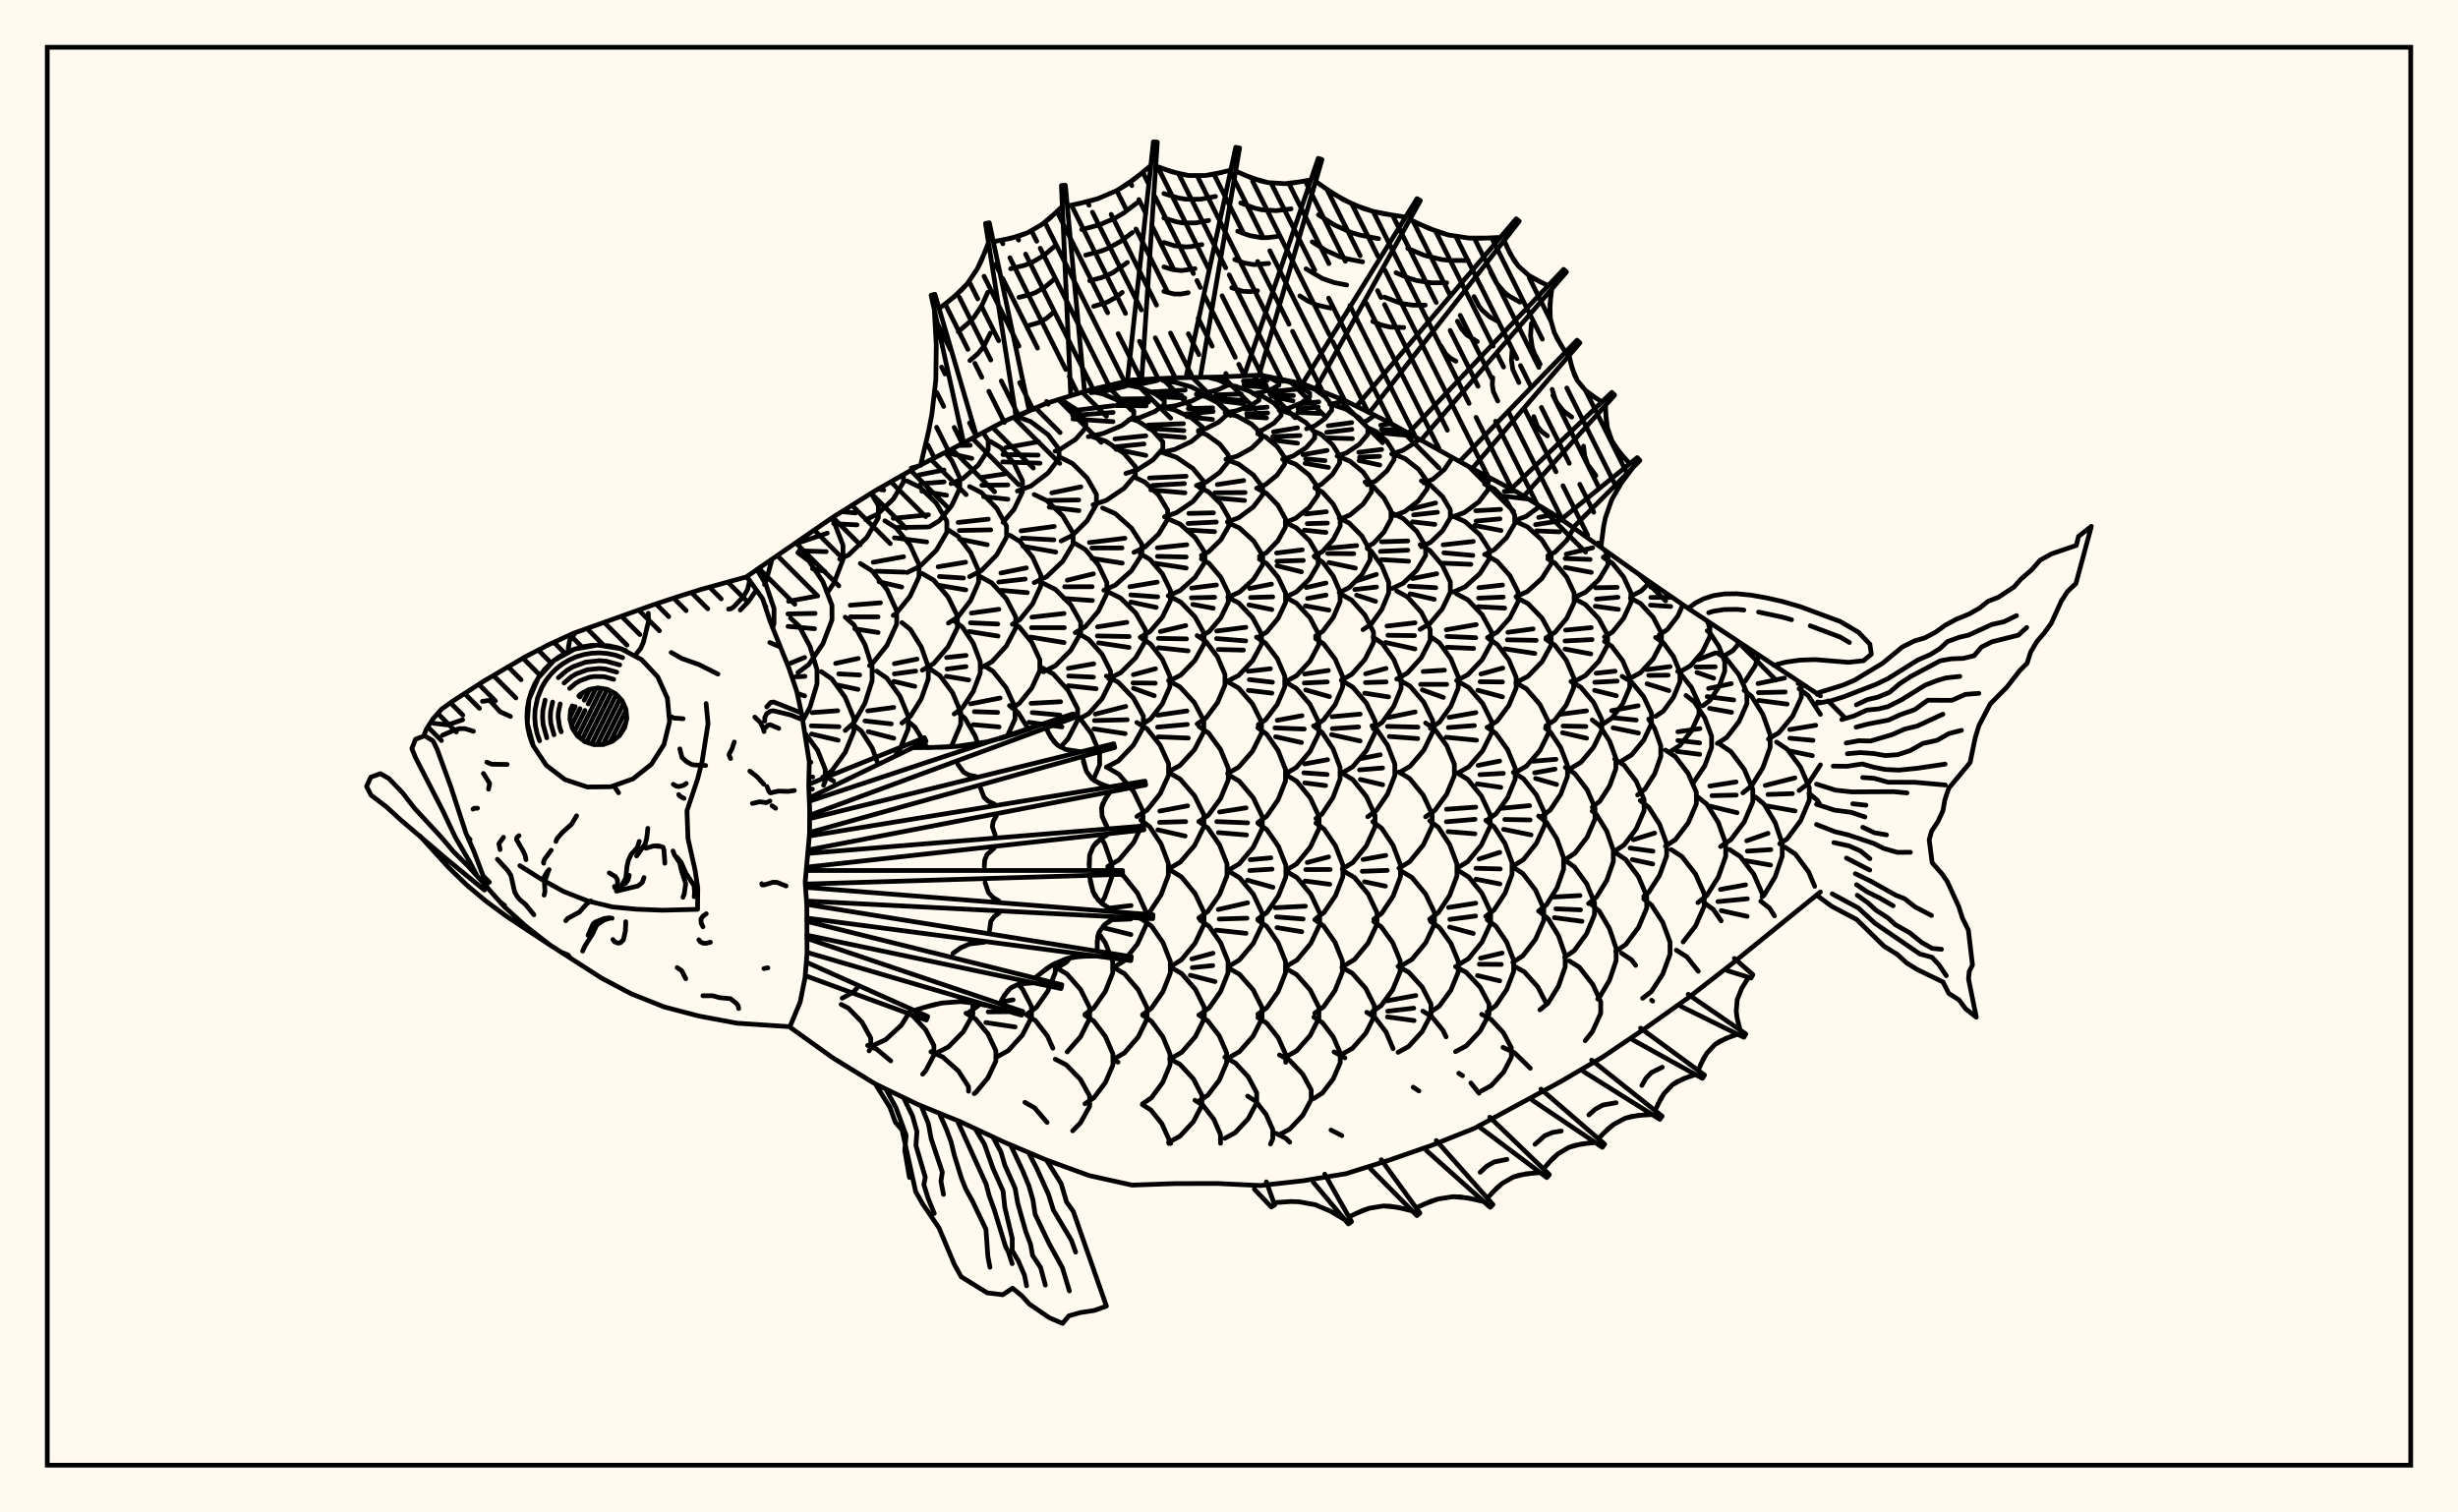 <svg xmlns="http://www.w3.org/2000/svg" width="520" height="320"><rect x="0" y="0" width="520" height="320" fill="floralwhite"/><rect x="10" y="10" width="500" height="300" stroke="black" stroke-width="1" fill="none"/><path stroke="black" stroke-width="1" fill="none" stroke-linecap="round" stroke-linejoin="round" d="
M 158.02 121.96 176.13 109.48 185.18 103.81 194.23 98.65 203.28 94.02 212.34 89.17 221.39 85.33 230.44 82.52 239.49 80.4 248.54 79.94 257.59 79.78 266.64 79.37 275.69 81.2 284.74 84.85 293.79 89.34 311.89 99.36 320.94 104.12 329.99 109.63 348.09 122.49 357.14 128.71 385.12 147.23 
M 385.12 188.72 366.19 204.08 357.14 211.12 348.09 217.55 339.04 223.66 329.99 228.94 311.89 238.74 302.84 242.35 293.79 245.49 284.74 248.33 275.69 249.82 266.64 250.83 257.59 250.4 248.54 250.42 239.49 250.74 230.44 248.73 221.39 245.44 212.34 241.61 203.28 237.38 194.23 233.7 185.18 229.34 176.13 223.78 167.11 217.32 
M 163.44 132.82 163.75 131.92 163.75 128.77 162.04 123.68 160.15 120.5 
M 161.73 123.66 162.05 122.99 163.32 118.34 
M 169.84 152.46 171.36 149.62 172.84 144.72 172.84 141.68 171.36 136.78 169.05 132.46 167.24 130.77 
M 166.57 140.59 170.22 139.11 
M 167.54 143.26 170.3 143.09 
M 168.65 146.7 170.23 147.23 
M 174.23 166.15 174.58 165.26 174.58 162.77 172.97 158.76 170.29 155.08 
M 171.21 161.34 171.55 161.26 
M 171.13 164.32 171.93 164.4 
M 171.11 166.87 171.86 166.97 
M 168.79 142.32 171.11 140.59 174.09 136.18 176.01 131.18 176.01 128.08 174.09 123.08 171.11 118.66 168.79 116.94 
M 166.83 127.22 172.65 126.13 
M 166.69 129.89 172.44 129.78 
M 166.71 132.53 172.32 133.02 
M 174.01 164.45 175.96 163.1 178.81 159.18 180.64 154.74 180.64 151.99 178.81 147.55 175.96 143.63 173.75 142.1 
M 171.81 150.77 177.21 150.37 
M 171.64 153.57 177.49 153.76 
M 171.69 155.3 177.32 156.62 
M 176.35 165.25 174.44 164.16 
M 175.2 125.16 176.43 123.35 178.34 118.41 178.34 115.36 176.43 110.42 175.9 109.64 
M 169.31 114.72 175.01 112.8 
M 169.07 116.54 174.79 116.72 
M 171.88 120.32 174.49 120.87 
M 178.81 154.56 180.64 152.93 182.99 148.76 184.5 144.03 184.5 141.1 182.99 136.38 180.64 132.2 178.81 130.57 
M 176.78 140.36 181.57 139.31 
M 177.43 142.58 181.86 142.81 
M 177.08 144.91 181.52 145.86 
M 185.64 161.34 184.53 158.29 182.21 154.65 180.39 153.23 
M 177.65 118.31 179.52 117.42 183.35 113.73 185.82 109.55 185.82 106.97 184.29 104.37 
M 178.1 108.25 181 108.53 
M 176.37 110.8 181.31 111.05 
M 183.96 140.83 184.47 140.51 187.65 136.53 189.7 132.03 189.7 129.25 187.65 124.74 184.47 120.77 182 119.22 
M 179.88 128.05 186.26 127.54 
M 179.91 130.51 185.75 130.51 
M 180.84 133.05 185.76 133.82 
M 189.49 159.72 190.37 158.51 192.14 154.21 192.14 151.56 190.37 147.26 187.61 143.47 185.46 141.99 
M 183.58 150.41 189.06 149.68 
M 182.99 152.53 188.55 153.16 
M 183.67 154.8 189.08 156.2 
M 183.13 109.97 185.7 108.74 189 105.57 191.13 101.99 191.13 100.42 
M 185.77 103.47 186.97 103.69 
M 188.96 130.21 189.53 129.86 192.51 126.19 194.43 122.03 194.43 119.46 192.51 115.3 189.53 111.63 187.2 110.19 
M 184.74 118.96 191.16 117.79 
M 185.34 120.85 191.3 121.06 
M 185.97 123.09 190.77 124.21 
M 190.81 152.99 192.6 151.55 194.9 147.85 196.38 143.66 196.38 141.07 194.9 136.88 192.6 133.18 190.81 131.73 
M 189.21 140.42 193.99 139.45 
M 189.2 142.58 193.72 141.98 
M 189.1 144.17 193.53 145.22 
M 196.01 158.19 195.77 157.51 193.57 153.85 191.84 152.42 
M 191.9 121.13 194.61 119.82 198.07 116.45 200.31 112.63 200.31 110.27 198.07 106.45 194.61 103.08 191.9 101.77 
M 188.97 109.67 196.42 108.92 
M 189.58 111.61 196.32 111.5 
M 189.21 113.78 196.04 114.67 
M 195.12 141.79 195.85 141.37 
M 195.85 141.37 197.51 140.4 200.57 136.85 202.54 132.82 202.54 130.32 200.57 126.3 197.51 122.74 195.12 121.35 
M 201.04 158 201.52 157.35 203.25 153.23 203.25 150.68 201.52 146.56 198.83 142.93 196.74 141.51 
M 204.87 216.37 205.81 214.69 205.81 212.45 205.63 212.13 
M 196.65 111.44 198.71 110.18 201.34 106.97 203.04 103.33 203.04 101.08 201.34 97.44 199.94 95.73 
M 194.46 100.48 199.7 99.43 
M 194.79 102.34 199.73 101.96 
M 195.02 103.91 200.25 104.79 
M 200.63 131.84 202.69 130.5 205.33 127.06 207.03 123.18 207.03 120.77 205.33 116.89 202.69 113.46 200.63 112.12 
M 198.47 119.92 204.28 118.95 
M 198.74 121.97 203.83 122.3 
M 198.58 123.83 204.32 124.81 
M 201.86 151.06 203.63 149.72 205.9 146.29 207.37 142.41 207.37 140.01 205.9 136.12 203.63 132.7 201.86 131.36 
M 200.25 139.11 204.37 138.67 
M 200.36 141.55 204.36 141.03 
M 200.2 143.08 204.94 143.87 
M 206.84 157.31 206.32 155.74 204.14 151.97 202.68 150.71 
M 204.93 214.21 206.85 212.88 207.21 212.38 
M 207.81 217.31 206.39 215.6 204.36 214.37 
M 201.2 102.34 203.73 101.23 206.97 98.39 209.06 95.17 209.06 93.18 207.97 91.51 
M 202.83 94.26 205.25 94.21 
M 199.97 95.72 205.59 96.99 
M 205.12 122.01 207.64 120.71 210.86 117.4 212.94 113.64 212.94 111.31 210.86 107.55 207.64 104.23 205.12 102.94 
M 202.71 110.54 209.07 109.84 
M 202.94 112.24 209.58 112.1 
M 203.01 114.07 208.86 115.25 
M 207.43 141.34 209.83 140.03 212.9 136.67 214.88 132.86 214.88 130.51 212.9 126.7 209.83 123.34 207.43 122.03 
M 205.49 129.72 211.31 128.91 
M 205.3 131.77 211.09 132.03 
M 205.05 133.61 211.14 134.58 
M 213.06 155.82 214.73 152.13 214.73 149.63 212.91 145.59 210.07 142.02 208.41 140.98 
M 205.33 148.92 211.57 147.69 
M 206.13 150.57 211.05 150.73 
M 205.89 153.32 211.35 153.8 
M 215.64 219.72 216.28 219.01 218.22 215.26 218.22 212.95 216.28 209.2 215.41 208.25 
M 211.67 212.03 214.33 211.54 
M 209.05 214.09 214.49 214.04 
M 208.56 216.35 214.76 217.28 
M 212.2 110.51 214.51 107.79 216.31 104.05 216.31 101.73 214.51 98 211.71 94.7 209.53 93.41 
M 207.37 101.06 212.83 100.23 
M 207.7 102.67 213.21 102.6 
M 208.08 105.08 213.23 105.63 
M 214.17 132.08 215.76 131.09 218.45 127.76 220.18 123.99 220.18 121.66 218.45 117.89 215.76 114.56 213.67 113.26 
M 211.75 121.24 217.12 120.15 
M 211.29 123.15 216.88 122.51 
M 211.83 124.91 217.33 125.39 
M 214.08 149.78 215.64 148.82 218.28 145.56 219.98 141.87 219.98 139.59 218.28 135.9 215.64 132.65 214.66 132.04 
M 217.59 154.3 215.4 150.77 213.56 149.28 
M 217.3 214.53 219.21 213.18 221.65 209.73 223.23 205.82 223.23 203.82 
M 222.74 221.78 221.59 219.2 219.09 215.97 217.14 214.71 
M 215.86 87.67 216.52 87.52 219.1 86.3 
M 215.24 103.91 218.08 102.84 221.71 100.09 224.05 96.99 224.05 95.07 221.71 91.96 218.08 89.22 215.24 88.15 
M 212.75 94.72 219.73 93.46 
M 212.17 96.17 219.62 96.3 
M 212.13 97.72 220.02 98.01 
M 218.79 123.27 221.44 122 224.83 118.76 227.02 115.09 227.02 112.81 224.83 109.14 221.44 105.9 218.79 104.63 
M 216.02 112.32 223.03 111.38 
M 216.25 113.86 222.96 114.22 
M 216.4 115.57 223.36 116.81 
M 220.72 142.14 223.27 140.86 226.53 137.61 228.63 133.92 228.63 131.64 226.53 127.95 223.27 124.7 220.72 123.42 
M 218.31 130.58 225.1 129.8 
M 218.22 132.8 225.16 132.8 
M 218.02 134.79 225.11 135.95 
M 224.35 158.07 225.95 156.3 227.98 152.38 227.98 149.96 225.95 146.04 222.81 142.58 220.35 141.23 
M 218.13 148.81 224.37 148.47 
M 218.38 150.76 224.25 151.3 
M 217.67 152.82 220.5 153.22 
M 221.02 153.29 224.67 153.8 
M 223.38 204.97 225.65 203.54 226.34 202.67 
M 225.76 222.57 228.61 219.32 230.51 215.52 230.51 213.17 228.61 209.37 225.67 206.02 223.37 204.71 
M 223.21 95.45 224.17 95.14 227.53 92.97 229.7 90.51 229.7 88.99 227.53 86.53 224.28 84.44 
M 224.49 114.46 226.89 113.26 229.97 110.2 231.95 106.73 231.95 104.59 229.97 101.12 226.89 98.06 224.49 96.86 
M 222.52 104.28 228.67 103.01 
M 221.87 105.88 228.2 105.78 
M 221.96 107.29 228.25 108.04 
M 227.47 133.86 229.62 132.58 232.38 129.3 234.16 125.58 234.16 123.28 232.38 119.56 229.62 116.28 227.47 115 
M 225.79 122.76 231.31 121.41 
M 225.23 124.15 231.04 124.13 
M 225.11 126.63 231.1 127.06 
M 228.17 152.2 230.35 150.97 233.15 147.82 234.95 144.24 234.95 142.03 233.15 138.45 230.35 135.3 228.17 134.07 
M 226 141.4 231.38 140.44 
M 226.08 143.03 231.32 143.26 
M 226.01 145.08 231.9 145.72 
M 231.29 164.98 232.63 161.83 232.63 159.31 230.89 155.22 228.19 151.62 227.47 151.14 
M 232.98 191.04 233.67 189.93 235.21 185.57 235.21 182.86 233.67 178.5 232.99 177.41 
M 229.51 214.61 231.41 213.26 233.83 209.78 235.4 205.84 235.4 203.41 233.83 199.47 232.44 197.47 
M 235.45 224.57 235.45 223.02 233.87 219.33 231.43 216.07 229.52 214.79 
M 230.81 83.09 233.93 82.72 237.92 81.77 240.49 80.69 240.49 80.35 
M 235.19 81.41 236.02 81.48 
M 230.23 92.39 233.33 91.73 237.3 90.05 239.86 88.13 239.86 86.95 237.3 85.04 233.33 83.35 230.23 82.69 
M 226.99 86.88 235.6 85.83 
M 226.92 87.89 235.49 87.26 
M 226.99 88.64 235.45 89.21 
M 231.24 106.8 233.98 105.89 237.76 103.36 240.2 100.51 240.2 98.74 237.76 95.89 233.98 93.37 231.02 92.38 
M 233.52 124.89 235.94 123.81 239.36 120.76 241.57 117.31 241.57 115.17 239.36 111.72 235.94 108.67 233.27 107.48 
M 230.47 114.79 237.98 113.88 
M 230.99 115.95 237.36 115.93 
M 231 118.13 237.42 119.15 
M 234.57 143.58 237.08 142.33 240.28 139.15 242.35 135.55 242.35 133.32 240.28 129.72 237.08 126.54 234.57 125.3 
M 232.19 132.62 238.38 131.67 
M 232.15 134.55 238.88 134.68 
M 232.42 136.01 238.85 136.98 
M 234.05 162.32 236.57 161.01 239.79 157.65 241.88 153.85 241.88 151.5 239.79 147.7 236.57 144.34 234.05 143.03 
M 231.71 151.09 238.16 149.46 
M 231.53 152.45 238.47 152.28 
M 231.44 154.22 238.04 155.22 
M 234.34 183.34 236.74 181.92 239.82 178.28 241.8 174.16 241.8 171.61 239.82 167.48 236.74 163.84 234.34 162.42 
M 235.49 204.74 237.75 203.33 240.65 199.71 242.51 195.62 242.51 193.08 240.65 188.99 237.75 185.37 235.49 183.96 
M 234.65 192.15 239.29 191.59 
M 235.08 194.61 239.2 194.45 
M 233.51 196.3 239.25 197.73 
M 235.61 224.09 237.88 222.77 240.79 219.4 242.67 215.58 242.67 213.21 240.79 209.39 237.88 206.01 235.61 204.7 
M 236.52 224.73 235.59 224.24 
M 239.1 81.48 241.49 81.23 244.54 80.57 245.84 80.08 
M 238.76 88.84 241.19 88.34 244.31 87.06 246.31 85.62 246.31 84.73 244.31 83.28 241.19 82.01 238.76 81.51 
M 236.65 84.42 242.68 84.35 
M 236.58 85.03 243 85.08 
M 236.05 85.81 242.47 85.87 
M 238.18 100.17 240.7 99.36 243.92 97.29 246 94.95 246 93.49 243.92 91.15 240.7 89.07 239.31 88.63 
M 235.86 92.87 242.4 92.2 
M 235.62 94.57 242.01 93.93 
M 236.08 95.05 242.41 96.35 
M 239.89 116.86 242.18 115.77 245.12 112.99 247.02 109.85 247.02 107.9 245.12 104.75 242.18 101.98 239.89 100.89 
M 241.23 134.84 243.28 133.64 245.92 130.56 247.61 127.08 247.61 124.92 245.92 121.43 243.28 118.35 241.23 117.15 
M 239.02 124.14 244.81 123.16 
M 239.21 125.87 244.91 126.28 
M 239.23 127.38 244.61 128.51 
M 241.42 153.4 243.38 152.15 245.88 148.95 247.49 145.32 247.49 143.07 245.88 139.44 243.38 136.24 241.42 134.98 
M 239.77 142.75 244.45 141.49 
M 239.68 144.49 244.39 144.54 
M 239.79 145.62 244.19 147.2 
M 240.51 172.75 242.67 171.4 245.43 167.94 247.22 164.02 247.22 161.59 245.43 157.67 242.67 154.21 240.51 152.86 
M 241.33 194.4 243.21 192.98 245.62 189.34 247.17 185.22 247.17 182.66 245.62 178.54 243.21 174.9 241.33 173.48 
M 241.71 214.68 243.6 213.31 246.03 209.81 247.59 205.85 247.59 203.4 246.03 199.43 243.6 195.93 241.71 194.57 
M 247.53 224.88 247.53 223.02 245.99 219.33 243.59 216.07 241.72 214.79 
M 246.01 86.22 248.69 85.84 252.12 84.84 254.33 83.72 254.33 83.02 252.12 81.9 248.69 80.91 246.01 80.52 
M 243.46 82.93 250.73 82.53 
M 244.12 83.25 250.01 83.68 
M 245.59 83.94 250.65 84.21 
M 245.78 95.73 248.54 95.08 252.07 93.4 254.35 91.5 254.35 90.32 252.07 88.42 248.54 86.75 245.78 86.09 
M 242.89 89.93 250.36 89.64 
M 242.95 90.64 250.46 91.11 
M 245.1 92.11 250.55 92.57 
M 246.34 109.34 248.9 108.47 252.37 106.11 254.6 103.44 254.6 101.79 252.37 99.12 248.9 96.76 246.2 95.84 
M 243.18 101.14 250.92 100.76 
M 243.84 102.71 250.57 102.31 
M 243.48 103.65 250.68 104.27 
M 247.14 126.06 249.64 124.96 252.84 122.13 254.9 118.92 254.9 116.93 252.84 113.73 249.64 110.89 247.14 109.79 
M 244.84 115.91 251.08 115.25 
M 244.86 117.72 250.94 117.85 
M 244.4 119.19 250.94 120.19 
M 247.44 144.04 249.79 142.83 252.8 139.72 254.74 136.2 254.74 134.02 252.8 130.5 249.79 127.39 247.44 126.17 
M 245.48 133.62 250.85 132.35 
M 245.07 135.07 251.01 135.18 
M 245.08 137.04 251.35 137.71 
M 247.21 163.28 249.61 161.97 252.69 158.62 254.67 154.82 254.67 152.47 252.69 148.67 249.61 145.32 247.21 144.01 
M 244.91 151.32 251.11 150.42 
M 244.88 153.84 251.19 153.27 
M 245.04 155.9 251.39 156.16 
M 247.28 183.8 249.67 182.42 252.72 178.88 254.69 174.87 254.69 172.39 252.72 168.38 249.67 164.84 247.28 163.46 
M 245.37 171.6 251.24 170.49 
M 245.31 173.99 250.85 173.83 
M 244.95 175.58 250.72 176.89 
M 247.64 204.48 249.92 203.09 252.83 199.55 254.72 195.54 254.72 193.06 252.83 189.05 249.92 185.51 247.64 184.13 
M 247.74 223.94 250 222.64 252.91 219.29 254.78 215.49 254.78 213.14 252.91 209.35 250 206 247.74 204.69 
M 248.98 224.84 247.45 224.01 
M 253.11 83.38 255.14 83.12 257.74 82.43 259.42 81.65 259.42 81.17 257.74 80.39 255.56 79.82 
M 253.53 91.07 255.16 90.66 257.82 89.31 259.54 87.78 259.54 86.83 257.82 85.3 255.16 83.95 253.08 83.42 
M 251.4 86.44 256.54 86.3 
M 250.95 87.57 256.66 87.06 
M 251.1 88.15 256.51 88.75 
M 253.1 102.73 255.27 101.95 258.05 99.93 259.84 97.66 259.84 96.25 258.05 93.97 255.27 91.96 253.53 91.33 
M 254.16 117.52 255.66 116.78 258.27 114.22 259.95 111.31 259.95 109.52 258.27 106.61 255.66 104.05 253.62 103.05 
M 251.49 108.63 256.71 108.5 
M 251.36 110.75 257.31 110.45 
M 251.33 112.14 256.95 112.49 
M 254.05 134.66 255.78 133.64 258.25 130.73 259.85 127.44 259.85 125.4 258.25 122.11 255.78 119.2 254.16 118.25 
M 252.09 124.43 257.34 123.76 
M 252.04 126.48 256.97 126.37 
M 252.34 127.88 256.67 128.69 
M 253.26 153.16 255.15 151.89 257.58 148.64 259.14 144.96 259.14 142.68 257.58 139 255.15 135.75 253.26 134.48 
M 253.67 173.81 255.66 172.45 258.21 168.95 259.85 164.99 259.85 162.54 258.21 158.58 255.66 155.08 253.67 153.72 
M 253.61 194.23 255.53 192.84 257.99 189.29 259.58 185.26 259.58 182.77 257.99 178.74 255.53 175.19 253.61 173.8 
M 253.91 214.59 255.81 213.24 258.23 209.77 259.8 205.84 259.8 203.41 258.23 199.49 255.81 196.02 253.91 194.67 
M 252.14 202.9 256.6 201.68 
M 252.24 204.73 256.56 204.29 
M 251.82 206.34 257.04 207.68 
M 259.5 224.87 259.5 222.75 257.94 219.16 255.51 215.99 253.62 214.75 
M 259.17 87.33 261.47 86.93 264.42 85.88 266.33 84.7 266.33 83.97 264.42 82.79 261.47 81.75 259.17 81.34 
M 257.18 83.55 262.58 83.35 
M 257.09 84.32 262.86 84.71 
M 257 84.65 263.14 85.43 
M 259.35 97.17 261.74 96.51 264.81 94.81 266.78 92.88 266.78 91.69 264.81 89.76 261.74 88.06 259.35 87.4 
M 259.65 110.43 262.06 109.54 265.14 107.26 267.12 104.68 267.12 103.08 265.14 100.49 262.06 98.21 259.65 97.32 
M 257.53 102.52 263.11 101.67 
M 257.02 104.26 263.4 104.21 
M 256.99 105.33 263.3 105.89 
M 259.91 126.33 262.23 125.27 265.21 122.54 267.13 119.45 267.13 117.54 265.21 114.45 262.23 111.72 259.91 110.65 
M 259.76 144.09 262.05 142.89 264.98 139.8 266.87 136.31 266.87 134.15 264.98 130.65 262.05 127.57 259.76 126.36 
M 257.4 133.51 263.56 132.72 
M 257.37 135.11 263.53 135.6 
M 257.74 137.41 263.05 137.55 
M 259.71 163.65 262.02 162.33 264.98 158.95 266.88 155.13 266.88 152.76 264.98 148.94 262.02 145.56 259.71 144.25 
M 259.87 184.14 262.18 182.76 265.14 179.24 267.05 175.26 267.05 172.79 265.14 168.8 262.18 165.28 259.87 163.91 
M 258.01 171.8 263.61 170.92 
M 257.41 173.83 263.94 174.09 
M 257.76 176.16 263.7 176.66 
M 259.93 204.47 262.21 203.1 265.14 199.59 267.02 195.62 267.02 193.16 265.14 189.19 262.21 185.69 259.93 184.32 
M 257.73 192.43 263.93 191.01 
M 257.93 194.45 263.8 194.27 
M 257.32 196.79 263.6 197.47 
M 259.94 223.8 262.21 222.51 265.11 219.21 266.99 215.48 266.99 213.16 265.11 209.43 262.21 206.13 259.94 204.84 
M 261.37 224.93 259.12 223.68 
M 265.12 83.28 266.87 83 269.12 82.29 270.56 81.48 270.56 80.98 269.12 80.17 266.4 79.38 
M 263.04 80.62 268.05 80.51 
M 263.18 81.36 267.84 81.49 
M 263.82 81.61 268.02 81.97 
M 266.08 91.26 267.19 90.92 269.52 89.51 271.02 87.9 271.02 86.91 269.52 85.31 267.19 83.89 265.38 83.34 
M 263.39 86.55 268.07 86.14 
M 263.73 87.54 268.18 87.37 
M 263.83 88.16 267.94 88.43 
M 265.83 103.3 267.75 102.51 270.2 100.49 271.78 98.19 271.78 96.78 270.2 94.48 267.75 92.46 266.08 91.77 
M 266.44 117.7 267.95 116.92 270.37 114.39 271.94 111.54 271.94 109.77 270.37 106.91 267.95 104.39 266.05 103.4 
M 266.11 134.87 267.99 133.73 270.4 130.81 271.96 127.5 271.96 125.46 270.4 122.16 267.99 119.24 266.44 118.3 
M 264.38 124.51 268.99 123.58 
M 264.56 126.42 269.25 126.28 
M 264.21 127.98 269.06 128.97 
M 266.2 153.31 267.74 152.29 270.21 149.03 271.8 145.33 271.8 143.04 270.21 139.34 267.74 136.07 265.81 134.8 
M 264.06 142.03 268.75 141.49 
M 264.31 143.79 269.19 144.34 
M 264.1 146.06 269.07 146.65 
M 266.11 174.04 267.99 172.68 270.4 169.19 271.95 165.23 271.95 162.79 270.4 158.83 267.99 155.34 266.11 153.98 
M 266.09 194.46 268 193.08 270.45 189.54 272.03 185.54 272.03 183.06 270.45 179.06 268 175.53 266.09 174.15 
M 264.5 181.9 268.85 181.5 
M 264.39 184.18 269.1 183.89 
M 263.9 186.23 269.29 187.73 
M 266.1 214.59 267.99 213.24 270.4 209.77 271.95 205.84 271.95 203.41 270.4 199.48 267.99 196.01 266.1 194.66 
M 271.99 224.76 271.99 223.08 270.43 219.58 268.01 216.49 266.11 215.29 
M 270.6 86.78 272.69 86.34 275.35 85.23 277.07 83.96 277.07 83.18 275.35 81.91 272.69 80.79 270.6 80.36 
M 268.79 82.85 274.23 82.36 
M 268.71 83.44 273.63 83.69 
M 268.96 83.81 273.55 84.83 
M 271.34 97.19 273.52 96.5 276.32 94.72 278.12 92.71 278.12 91.46 276.32 89.45 273.52 87.67 271.34 86.97 
M 269.41 91.37 274.48 90.52 
M 269.25 92.38 275.02 92.15 
M 269.47 93.14 274.49 93.77 
M 271.91 110.54 274.13 109.64 276.98 107.35 278.81 104.74 278.81 103.13 276.98 100.53 274.13 98.24 271.91 97.34 
M 272.07 126.29 274.25 125.23 277.05 122.5 278.86 119.41 278.86 117.5 277.05 114.41 274.25 111.68 272.07 110.61 
M 270.07 117.01 275.5 116.33 
M 270.15 118.74 275.72 118.57 
M 270.15 119.7 275.32 120.98 
M 272.02 144.19 274.26 142.98 277.13 139.89 278.99 136.38 278.99 134.21 277.13 130.71 274.26 127.62 272.02 126.41 
M 271.97 163.69 274.23 162.38 277.13 159.01 278.99 155.19 278.99 152.83 277.13 149.01 274.23 145.64 271.97 144.32 
M 270.2 152.4 275.44 151.42 
M 269.72 154.01 275.92 154.25 
M 269.87 155.88 275.33 157.1 
M 272.08 184.13 274.32 182.76 277.2 179.24 279.06 175.26 279.06 172.8 277.2 168.82 274.32 165.3 272.08 163.93 
M 272.14 204.46 274.41 203.1 277.31 199.6 279.19 195.63 279.19 193.18 277.31 189.21 274.41 185.71 272.14 184.35 
M 269.78 192.05 276.16 191.73 
M 270.06 194 275.68 194.44 
M 270.15 196.26 275.4 197.13 
M 272.08 223.6 274.31 222.33 277.18 219.08 279.02 215.4 279.02 213.13 277.18 209.45 274.31 206.2 272.08 204.93 
M 273.16 224.69 272.84 224.35 270.68 223.2 
M 275.51 81.65 276.4 81.49 
M 276.4 90.72 278.12 90.11 280.32 88.55 281.73 86.78 281.73 85.69 280.32 83.92 278.12 82.36 276.4 81.75 
M 274.9 85.46 279 85.03 
M 274.62 86.5 278.88 86.14 
M 274.56 87.27 279.17 87.47 
M 278.16 103.09 279.57 102.45 281.91 100.34 283.41 97.95 283.41 96.47 281.91 94.08 279.57 91.96 277.75 91.14 
M 275.64 96.2 280.75 95.3 
M 276.2 97.08 280.3 97.46 
M 276.09 98.03 281.04 98.9 
M 278.01 117.68 279.78 116.69 282.05 114.16 283.52 111.3 283.52 109.53 282.05 106.66 279.78 104.13 278.16 103.23 
M 276.23 108.75 280.6 108.27 
M 276.56 110.79 280.81 110.67 
M 275.94 112.17 280.51 112.65 
M 278.32 134.57 279.83 133.58 282.06 130.63 283.5 127.3 283.5 125.23 282.06 121.9 279.83 118.95 278.09 117.8 
M 276.35 124.31 280.51 123.35 
M 276.62 126.62 280.53 125.91 
M 276.15 128.19 281.14 129.09 
M 278.08 153.59 280 152.32 282.46 149.07 284.04 145.4 284.04 143.12 282.46 139.44 280 136.2 278.32 135.09 
M 275.99 142.61 281.02 141.85 
M 275.93 144.51 280.79 144.28 
M 276.24 145.97 281.26 147.39 
M 278.39 173.19 279.69 172.22 282 168.74 283.5 164.8 283.5 162.36 282 158.42 279.69 154.95 277.88 153.59 
M 276 161.63 280.85 160.73 
M 275.84 163.51 280.75 163.86 
M 276.03 165.64 280.43 166.21 
M 278.52 194.23 280.11 193.06 282.53 189.51 284.09 185.48 284.09 182.98 282.53 178.96 280.11 175.4 278.39 174.14 
M 276.56 182.48 281.07 181.3 
M 276.24 183.98 281.39 183.97 
M 276.1 186.4 281.32 187.09 
M 278.14 214.36 280.02 213.01 282.43 209.57 283.98 205.67 283.98 203.26 282.43 199.36 280.02 195.91 278.14 194.57 
M 283.53 223.9 283.53 222.76 282.05 219.37 279.76 216.37 277.96 215.2 
M 281.35 85.55 283.45 85.09 284.35 84.69 
M 282.87 96.49 284.84 95.83 287.6 93.98 289.38 91.87 289.38 90.57 287.6 88.47 284.84 86.62 282.68 85.89 
M 281 90.09 285.96 89.41 
M 280.65 91.48 286 90.85 
M 280.7 92.66 286.11 92.81 
M 283.45 109.85 285.6 108.96 288.36 106.67 290.14 104.07 290.14 102.47 288.36 99.87 285.6 97.58 283.45 96.69 
M 283.31 125.39 285.42 124.32 288.12 121.57 289.86 118.45 289.86 116.53 288.12 113.41 285.42 110.67 283.31 109.59 
M 280.95 115.98 287.01 115.43 
M 280.88 117.1 286.39 117.15 
M 281.13 119.02 286.74 120.2 
M 283.75 143.92 285.95 142.69 288.76 139.52 290.57 135.94 290.57 133.72 288.76 130.14 285.95 126.97 283.75 125.74 
M 283.95 163.53 286.19 162.21 289.07 158.82 290.92 154.98 290.92 152.6 289.07 148.76 286.19 145.38 283.95 144.05 
M 281.81 151.64 287.75 151.09 
M 281.86 154.17 287.42 153.8 
M 281.68 155.43 287.74 156.77 
M 283.97 183.87 286.2 182.49 289.05 178.96 290.89 174.96 290.89 172.49 289.05 168.49 286.2 164.96 283.97 163.58 
M 284.27 204.38 286.54 203.02 289.44 199.52 291.31 195.56 291.31 193.11 289.44 189.16 286.54 185.66 284.27 184.3 
M 283.89 223.06 286.1 221.81 288.93 218.62 290.75 214.99 290.75 212.75 288.93 209.13 286.1 205.93 283.89 204.68 
M 284.52 223.82 282.22 222.56 
M 288.51 89.27 289.15 89.04 290.82 87.87 
M 289.25 102.55 291.08 101.73 293.41 99.62 294.92 97.24 294.92 95.76 293.41 93.38 291.08 91.28 289.25 90.46 
M 287.45 95.69 292.3 95.1 
M 287.63 96.72 291.86 96.55 
M 287.52 97.44 291.9 98.39 
M 289.24 115.67 290.54 114.98 292.8 112.55 294.27 109.81 294.27 108.11 292.8 105.37 290.54 102.95 288.77 102 
M 288.35 133.23 290.1 132.02 292.34 128.92 293.79 125.41 293.79 123.24 292.34 119.73 290.1 116.63 289.24 116.03 
M 286.82 122.95 291.18 121.53 
M 286.61 124.73 291.2 124.2 
M 287 125.92 291.01 127.23 
M 290.49 154.14 292.4 152.83 294.84 149.46 296.41 145.65 296.41 143.29 294.84 139.48 292.4 136.11 290.49 134.8 
M 288.91 142.56 293.23 141.42 
M 288.87 144.42 293.23 144.28 
M 288.7 146.66 293.76 147.45 
M 289.35 172.81 291.19 171.46 293.55 167.99 295.08 164.07 295.08 161.64 293.55 157.71 291.19 154.25 290.25 153.56 
M 287.91 160.5 292 159.69 
M 287.61 162.89 292.49 162.49 
M 287.78 164.91 292.51 166.04 
M 290.64 194.48 292.31 193.23 294.72 189.61 296.27 185.51 296.27 182.97 294.72 178.87 292.31 175.25 290.42 173.84 
M 288.36 181.85 293.16 180.98 
M 288.2 184.35 293.48 184.15 
M 288.66 186.56 293.09 187.49 
M 290.3 214.07 292.2 212.76 294.63 209.4 296.2 205.6 296.2 203.24 294.63 199.44 292.2 196.08 290.64 195.01 
M 294.71 221.88 293.23 218.35 290.94 215.35 289.14 214.18 
M 294.41 96.04 296.7 95.32 299.64 93.48 300.15 92.92 
M 292.08 89.96 294.25 89.6 
M 292.24 90.89 296.66 90.96 
M 292.56 91.63 298.29 92.17 
M 294.99 109.08 297.23 108.21 300.1 105.95 301.94 103.4 301.94 101.83 300.1 99.28 297.23 97.02 294.99 96.15 
M 294.56 124.5 296.83 123.42 299.73 120.65 301.6 117.52 301.6 115.58 299.73 112.44 296.83 109.68 294.56 108.6 
M 292.26 114.63 297.83 114.45 
M 292.04 116.66 297.83 116.41 
M 292.25 118.4 297.99 118.74 
M 295.48 143.66 297.76 142.39 300.68 139.15 302.56 135.49 302.56 133.21 300.68 129.54 297.76 126.3 295.48 125.04 
M 293.43 132.46 299.36 131.77 
M 293.62 134.41 299.25 134.48 
M 293.11 135.93 299.33 137.3 
M 296.01 163.47 298.3 162.14 301.22 158.72 303.1 154.85 303.1 152.46 301.22 148.59 298.3 145.17 296.01 143.84 
M 293.72 151.8 299.38 150.63 
M 293.53 153.69 299.97 153.84 
M 293.93 155.82 299.93 156.27 
M 295.95 183.69 298.22 182.31 301.11 178.76 302.98 174.75 302.98 172.27 301.11 168.26 298.22 164.72 295.95 163.34 
M 296.45 204.34 298.71 202.98 301.6 199.49 303.47 195.54 303.47 193.1 301.6 189.15 298.71 185.66 296.45 184.3 
M 298.26 221.13 300.88 218.24 302.73 214.66 302.73 212.44 300.88 208.85 298.01 205.69 295.76 204.45 
M 293.38 211.76 299.53 210.62 
M 293.57 213.95 299.08 213.31 
M 293.51 215.15 299.15 215.93 
M 301.24 102.19 303.14 101.39 305.56 99.34 307.13 97.01 307.13 96.76 
M 300.7 115.68 300.93 115.57 
M 300.93 115.57 302.67 114.73 305.19 112.3 306.82 109.55 306.82 107.85 305.19 105.1 302.67 102.67 300.7 101.72 
M 298.66 107.66 303.71 106.41 
M 299.06 108.94 304.09 108.38 
M 298.81 110.4 303.55 110.95 
M 300.43 133.16 302.49 131.94 305.12 128.83 306.82 125.3 306.82 123.11 305.12 119.58 302.49 116.47 300.93 115.54 
M 300.93 115.54 300.43 115.25 
M 298.83 122.4 303.95 121.39 
M 298.17 124.03 303.74 124.34 
M 298.32 125.63 303.41 126.8 
M 302.62 154.11 304.52 152.79 306.94 149.41 308.5 145.59 308.5 143.22 306.94 139.39 304.52 136.01 302.62 134.69 
M 301.07 142.08 305.58 141.79 
M 300.54 144.8 306.06 144.79 
M 300.9 145.96 305.34 147.56 
M 301.59 172.82 303.55 171.47 306.06 168.02 307.68 164.1 307.68 161.68 306.06 157.77 303.55 154.31 302.43 153.54 
M 302.43 153.54 301.59 152.96 
M 302.45 194.49 302.8 194.22 
M 302.8 194.22 304.31 193.07 306.68 189.44 308.22 185.34 308.22 182.8 306.68 178.69 304.31 175.06 302.45 173.65 
M 302.62 214.16 304.51 212.85 306.93 209.51 308.49 205.72 308.49 203.37 306.93 199.58 304.51 196.24 302.8 195.06 
M 302.8 195.06 302.62 194.93 
M 305.92 219.37 305.3 218.05 302.88 215.08 301 213.93 
M 307.42 109.32 309.79 108.44 312.84 106.19 314.8 103.63 314.8 102.05 313.3 100.1 
M 307.47 125.27 309.92 124.18 313.05 121.39 315.07 118.24 315.07 116.28 313.05 113.13 309.92 110.34 307.47 109.25 
M 305.31 115.28 311.67 114.56 
M 305.46 116.96 311.58 117.51 
M 305.15 119.15 311.17 119.4 
M 308.15 143.99 310.53 142.75 313.57 139.56 315.54 135.94 315.54 133.71 313.57 130.1 310.53 126.91 308.15 125.66 
M 305.98 133.24 312.3 132.15 
M 306.11 134.65 312.2 134.92 
M 306.15 136.94 311.74 137.2 
M 308.42 163.56 310.72 162.24 313.66 158.87 315.56 155.04 315.56 152.67 313.66 148.85 310.72 145.47 308.42 144.15 
M 306.56 151.78 312.23 150.77 
M 306.41 153.93 311.91 153.51 
M 305.93 155.99 312.36 156.61 
M 308.23 183.68 310.49 182.31 313.38 178.8 315.25 174.82 315.25 172.36 313.38 168.39 310.49 164.88 308.23 163.51 
M 306.01 171.22 312.21 170.77 
M 305.99 173.87 312.05 173.35 
M 306.36 175.95 312.02 176.41 
M 308.5 204.16 310.7 202.8 313.52 199.33 315.34 195.39 315.34 192.95 313.52 189.02 310.7 185.54 308.5 184.19 
M 306.45 192 312.2 191.09 
M 306.73 194.52 312.16 193.81 
M 306.68 196.14 311.68 197.5 
M 313.65 217.17 315.01 214.61 315.01 212.41 313.13 208.87 310.2 205.74 307.92 204.51 
M 314.1 101.92 315.65 101.34 
M 314.07 117.32 316.12 116.31 318.74 113.72 320.44 110.78 320.44 108.97 318.74 106.03 316.12 103.44 314.07 102.43 
M 312.2 108.06 317.46 107.77 
M 312.27 110.25 317.31 109.78 
M 311.98 111.17 317.54 112.24 
M 314.68 134.9 316.76 133.73 319.43 130.72 321.15 127.31 321.15 125.21 319.43 121.8 316.76 118.79 314.68 117.62 
M 312.86 124.34 317.86 123.78 
M 312.8 126.55 318.01 126.33 
M 312.68 128.36 318.33 128.66 
M 314.86 153.8 316.76 152.53 319.19 149.27 320.75 145.58 320.75 143.3 319.19 139.61 316.76 136.35 314.86 135.08 
M 313.31 142.61 317.92 141.35 
M 313.12 144.24 317.86 144.29 
M 312.64 146.04 317.86 147.44 
M 314.59 173.52 316.5 172.18 318.95 168.76 320.54 164.89 320.54 162.5 318.95 158.62 316.5 155.21 314.59 153.87 
M 312.7 161.94 317.26 161.02 
M 313.09 163.9 318.04 163.62 
M 312.53 165.85 317.5 166.58 
M 314.31 193.89 316.1 192.51 318.4 188.97 319.88 184.97 319.88 182.49 318.4 178.48 316.1 174.94 314.31 173.56 
M 312.91 181.75 317.28 180.34 
M 312.23 183.71 317.38 183.85 
M 312.25 186.02 317.31 187.02 
M 314.62 214.1 316.43 212.78 318.74 209.38 320.22 205.54 320.22 203.16 318.74 199.32 316.43 195.92 314.62 194.6 
M 313.21 202.73 317.78 201.64 
M 312.96 204.01 317.61 204.05 
M 312.56 206.4 317.28 207.53 
M 316 216.28 315.47 215.7 313.45 214.6 
M 320.45 110.14 322.84 109.26 325.81 107.08 
M 318.23 103.95 320.51 103.89 
M 318.1 104.97 323.35 105.59 
M 320.71 126.24 323.11 125.16 326.18 122.4 328.16 119.27 328.16 117.34 326.18 114.21 323.11 111.45 320.71 110.37 
M 320.92 144.3 323.25 143.09 326.24 139.99 328.16 136.48 328.16 134.31 326.24 130.8 323.25 127.7 320.92 126.49 
M 319 133.78 324.34 133.06 
M 318.88 135.37 324.99 135.48 
M 318.37 137.29 324.7 138.25 
M 320.67 163.4 322.91 162.11 325.76 158.81 327.61 155.07 327.61 152.76 325.76 149.02 322.91 145.72 320.67 144.44 
M 320.15 183.21 322.29 181.87 325.04 178.42 326.81 174.52 326.81 172.1 325.04 168.2 322.29 164.75 320.15 163.41 
M 317.73 171.01 323.59 170.45 
M 318.35 173.38 323.7 173.48 
M 318.09 175.46 323.9 176.64 
M 320.05 203.6 322.16 202.23 324.85 198.72 326.59 194.75 326.59 192.29 324.85 188.32 322.16 184.81 320.05 183.44 
M 327.04 212.14 325.35 208.83 322.47 205.61 320.22 204.36 
M 327.45 117.58 328.96 116.82 331.45 114.32 332.94 111.71 
M 325.51 109.48 328.71 108.85 
M 324.85 111 329.78 110.23 
M 325.07 112.32 329.91 112.53 
M 327.08 134.92 328.99 133.77 331.44 130.83 333.01 127.5 333.01 125.44 331.44 122.11 328.99 119.16 327.45 118.23 
M 327.04 153.59 328.93 152.35 331.35 149.16 332.91 145.54 332.91 143.31 331.35 139.69 328.93 136.5 327.04 135.26 
M 326.21 172.69 327.95 171.39 330.17 168.06 331.61 164.28 331.61 161.95 330.17 158.17 327.95 154.84 326.95 154.09 
M 324.36 161.06 329.16 160.65 
M 324.65 163.51 328.98 162.73 
M 324.86 164.7 329.31 165.97 
M 325.49 192.76 327.2 191.39 329.38 187.89 330.78 183.93 330.78 181.48 329.38 177.52 327.2 174.02 325.49 172.65 
M 327.72 211.89 329.7 208.65 331.12 204.57 331.12 202.04 329.7 197.96 327.5 194.36 325.78 192.95 
M 333.13 126.37 335.4 125.31 338.31 122.58 340.18 119.48 340.18 117.57 339.4 116.28 
M 331.34 117.24 336.94 115.9 
M 331.12 118.17 336.39 118.36 
M 331.15 120.07 336.65 121.1 
M 333.14 144.14 335.38 142.96 338.24 139.92 340.09 136.48 340.09 134.36 338.24 130.92 335.38 127.89 333.14 126.7 
M 331.21 133.31 336.63 132.79 
M 331.09 135.61 336.81 135.32 
M 331.08 137.33 336.54 138.35 
M 332.32 162.56 334.43 161.31 337.13 158.11 338.88 154.48 338.88 152.24 337.13 148.61 334.43 145.41 332.35 144.18 
M 329.91 151.15 335.63 150.4 
M 330.67 153.61 335.51 153.71 
M 330.55 155.02 335.65 156.19 
M 331.15 181.85 333.17 180.53 335.76 177.14 337.43 173.3 337.43 170.92 335.76 167.08 333.17 163.69 331.15 162.37 
M 330.99 202.53 333.03 201.14 335.65 197.56 337.33 193.51 337.33 191 335.65 186.95 333.03 183.37 330.99 181.97 
M 328.61 189.8 334.25 189.47 
M 329.16 192.29 334.37 192.5 
M 328.83 194.15 334.68 194.93 
M 336.98 208.32 334.13 204.65 332 203.31 
M 339.18 117.89 340.59 117.13 
M 339.43 134.77 341.11 133.73 343.49 130.8 345.03 127.47 345.03 125.41 343.49 122.08 341.11 119.15 339.26 118 
M 337.56 124.36 342.11 124.27 
M 337.74 126.75 342.29 126.36 
M 337.49 128.27 342.38 128.93 
M 339.17 153.17 340.97 151.97 343.29 148.9 344.78 145.43 344.78 143.28 343.29 139.8 340.97 136.73 339.43 135.71 
M 337.67 142.44 341.67 142 
M 337.38 144.36 342.11 144.1 
M 337.34 146.06 341.94 147.2 
M 336.85 170.77 338.45 169.52 340.51 166.31 341.84 162.67 341.84 160.42 340.51 156.79 338.45 153.58 336.85 152.33 
M 336.06 191.18 337.75 189.8 339.91 186.29 341.3 182.31 341.3 179.84 339.91 175.86 337.75 172.34 336.83 171.59 
M 340.72 206.73 341.9 203.23 341.9 200.64 340.49 196.46 338.32 192.76 336.62 191.32 
M 345.04 126.12 347.19 125.05 349.08 123.17 
M 344.92 143.49 347.04 142.33 349.75 139.38 351.5 136.04 351.5 133.97 349.75 130.62 347.04 127.67 344.92 126.52 
M 343.17 160.93 345.17 159.72 347.73 156.61 349.38 153.1 349.38 150.93 347.73 147.41 345.17 144.31 343.17 143.1 
M 340.95 150.36 346.55 149.32 
M 341.56 151.89 346.15 152.35 
M 341.26 153.99 346.62 155.1 
M 341.59 180.09 343.59 178.77 346.15 175.37 347.81 171.53 347.81 169.15 346.15 165.3 343.59 161.91 341.59 160.59 
M 341.79 201.29 343.91 199.87 346.62 196.24 348.37 192.13 348.37 189.58 346.62 185.47 343.91 181.84 341.79 180.42 
M 346.04 204.25 345.15 203.07 343.03 201.67 
M 351.01 134.32 352.75 133.19 354.98 130.29 356.01 127.94 
M 349.23 124.23 350.44 124.11 
M 349.23 126.4 353.78 126.4 
M 349.16 128.03 353.44 128.32 
M 350.24 151.57 351.9 150.44 354.03 147.53 355.4 144.24 355.4 142.2 354.03 138.91 351.9 136 350.24 134.87 
M 348.32 141.68 353.32 141.04 
M 348.8 142.9 352.9 142.85 
M 348.43 144.67 353.06 146.12 
M 346.44 168.19 348.02 166.93 350.05 163.71 351.35 160.06 351.35 157.8 350.05 154.15 348.79 152.15 
M 347.74 189.63 348.79 188.8 351.1 185.18 352.59 181.07 352.59 178.52 351.1 174.41 348.79 170.79 346.99 169.37 
M 345.55 177.66 350.04 176.26 
M 344.85 179.43 349.7 180.1 
M 345.32 181.87 349.64 182.8 
M 353.3 200.68 353.3 199.33 351.76 195.15 349.37 191.47 347.74 190.21 
M 355.76 141.94 357.69 140.81 360.15 137.92 361.74 134.65 361.74 132.63 361.11 131.32 
M 353.41 158.97 355.35 157.76 357.83 154.65 359.43 151.13 359.43 148.95 357.83 145.43 355.35 142.32 354.91 142.05 
M 352.33 179.04 354.43 177.66 357.13 174.12 358.87 170.11 358.87 167.63 357.13 163.63 354.43 160.09 352.33 158.7 
M 356.07 199.29 358.69 195.92 360.55 191.72 360.55 189.12 358.69 184.92 355.81 181.21 353.56 179.76 
M 361.53 132.54 362.2 132.04 
M 360.27 149.32 361.75 148.19 363.65 145.31 364.87 142.05 364.87 140.03 363.65 136.77 361.75 133.89 361.17 133.45 
M 359.24 139.56 362.9 138.15 
M 358.8 141.13 362.87 141.08 
M 358.99 142.28 362.54 143.5 
M 358.25 165.59 360.65 162.03 362.09 158.16 362.09 155.76 360.65 151.89 358.42 148.47 356.68 147.14 
M 354.96 154.83 359.63 154.16 
M 354.96 156.67 359.56 157.18 
M 354.79 158.98 359.58 159.6 
M 359.2 190.97 361.09 189.46 363.52 185.57 365.08 181.17 365.08 178.44 363.52 174.04 361.09 170.15 359.2 168.64 
M 364.12 194.83 362.48 192.43 360.53 191.01 
M 364.75 138.77 366.62 137.64 368.04 135.92 
M 363.31 157.3 365.32 156 367.9 152.67 369.56 148.9 369.56 146.57 367.9 142.8 365.32 139.47 363.31 138.18 
M 361.46 145.66 366.26 144.64 
M 361.16 147.39 366.79 148.1 
M 361.65 149.87 366.32 150.71 
M 363.99 179.11 366.18 177.65 369 173.9 370.81 169.65 370.81 167.02 369 162.77 366.18 159.02 363.99 157.56 
M 361.73 166.31 367.27 165.44 
M 362.18 168.34 367.3 168.22 
M 361.8 170.57 367.49 171.95 
M 372.88 189.7 372.88 189.24 371.03 184.98 368.15 181.21 365.9 179.74 
M 363.97 188.19 369.28 187.21 
M 363.43 190.76 369.67 190.16 
M 364.13 192.67 366.86 193.27 
M 368.86 144.38 369.22 144.1 371.29 140.9 372.11 138.65 
M 368.71 167.75 370.56 166.26 372.94 162.45 374.48 158.13 374.48 155.46 372.94 151.14 370.56 147.33 368.96 146.05 
M 372.76 189.77 373.2 189.41 375.53 185.53 377.04 181.14 377.04 178.42 375.53 174.02 373.2 170.14 371.37 168.62 
M 369.53 177.89 374.03 176.31 
M 369.65 180.08 374.62 179.76 
M 369.36 182.11 374.56 183.03 
M 374.12 156.37 376.36 155.01 379.23 151.52 381.07 147.57 381.07 145.12 380.7 144.33 
M 371.91 144.63 377.53 143.46 
M 372 146.55 377.68 146.41 
M 372.05 148.19 378.07 148.97 
M 376.5 178.52 378.07 177.48 380.92 173.65 382.76 169.32 382.76 166.65 380.92 162.32 378.07 158.49 375.84 157 
M 373.45 166.18 379.71 164.59 
M 374.03 168.09 379.18 167.91 
M 373.86 170.53 379.76 171.58 
M 382.35 184.12 379.84 180.73 377.66 179.26 
M 380.41 144.64 380.81 144.4 
M 380.6 167.25 382.54 165.79 385.12 161.83 
M 385.12 151.14 382.54 147.18 380.6 145.72 
M 378.62 154.36 384.12 153.45 
M 378.64 156.19 383.54 156.64 
M 378.52 158.87 383.42 159.88 
M 385.12 170.4 384.47 169.32 382.68 167.82 
M 384.44 146.93 384.68 146.94 
M 384.52 148.53 385.12 148.61 
M 178.16 211.2 180.46 209.95 181.26 209.1 
M 183.86 222.34 184.21 221.71 184.21 219.63 182.36 216.27 179.49 213.31 177.95 212.51 
M 178.1 108.25 178.1 108.25 
M 184.72 221.19 187.35 219.98 190.71 216.88 192.78 213.54 
M 188.44 224.46 185.48 221.99 183.55 221.18 
M 195.17 227.28 195.82 226.58 197.57 223.25 197.57 221.19 195.82 217.87 193.11 214.93 192.11 214.39 
M 198.19 222.75 200.65 221.5 203.78 218.31 204.87 216.37 
M 204.9 230.88 204.9 229.92 202.75 226.58 199.43 223.63 196.94 222.53 
M 206.09 231.38 206.39 231.19 209 228.05 210.68 224.5 210.68 222.3 209 218.74 207.81 217.31 
M 202.83 94.26 202.83 94.26 
M 199.97 95.72 199.97 95.72 
M 210.93 223.6 213.28 222.31 215.64 219.72 
M 221.52 237.48 218.85 234.37 216.82 233.23 
M 226.93 239.26 228.58 237.56 230.52 234.06 230.52 231.89 228.58 228.39 225.58 225.3 223.24 224.1 
M 224.28 84.44 224.28 84.44 
M 229.52 233.53 231.43 232.26 233.87 229 235.45 225.31 235.45 224.57 
M 235.19 81.41 235.19 81.41 
M 241.72 233.53 243.59 232.26 245.99 229 247.53 225.31 247.53 224.88 
M 247.3 241.94 247.3 241.07 245.8 237.76 243.47 234.84 241.66 233.7 
M 247.45 241.58 249.64 240.38 252.46 237.33 254.27 233.86 254.27 231.72 252.46 228.26 249.64 225.2 248.98 224.84 
M 247.67 241.92 247.21 241.7 
M 255.56 79.82 255.56 79.82 
M 253.62 232.97 255.51 231.73 257.94 228.56 259.5 224.87 
M 258.2 241.89 258.2 240.04 256.77 236.78 254.54 233.91 252.8 232.79 
M 259.12 240.84 261.29 239.67 264.07 236.69 265.86 233.31 265.86 231.22 264.07 227.83 261.37 224.93 
M 266.4 79.38 266.4 79.38 
M 268.78 242.05 269.26 240.96 269.26 239 267.85 235.81 265.66 233 263.94 231.91 
M 270.68 240.05 272.84 238.9 275.61 235.97 277.39 232.65 277.39 230.6 275.61 227.28 273.16 224.69 
M 272.84 241.66 272.01 240.83 269.85 239.76 
M 276.4 81.49 276.4 81.49 
M 277.96 232.42 279.76 231.25 282.05 228.26 283.53 224.86 283.53 223.9 
M 284.35 84.69 284.35 84.69 
M 283.88 240.27 281.58 239.09 
M 295.76 222.65 298.01 221.41 298.26 221.13 
M 300.17 230.82 298.97 230.02 
M 307.92 222.5 310.2 221.28 313.13 218.15 313.65 217.17 
M 313.45 230.79 315.47 229.69 318.07 226.87 319.74 223.68 319.74 221.71 318.07 218.52 316 216.28 
M 312.89 231.29 311.17 229.13 
M 309.41 227.59 308.61 227.08 
M 323.35 105.59 323.35 105.59 
M 323.74 226.02 320.42 222.76 317.96 221.6 
M 325.78 213.66 327.5 212.25 327.72 211.89 
M 335.35 220.19 336.87 218.28 338.64 214.39 338.64 211.98 336.98 208.32 
M 338 211.37 338.32 211.11 340.49 207.41 340.72 206.73 
M 349.08 123.17 349.08 123.17 
M 347.5 211.21 349.37 209.77 351.76 206.09 353.3 201.91 353.3 200.68 
M 349.63 211.81 349.41 211.63 
M 359.28 205.49 356.87 202.45 354.64 201.03 
M 366.86 193.27 369.61 193.88 
M 375.4 193.78 374.33 192.11 372.5 190.68 
M 380.7 144.33 380.7 144.33 
M 383.91 187.53 382.64 184.52 382.35 184.12 
M 384.68 146.94 384.68 146.94 
M 192.8 99.03 194.24 98.64 
M 203.8 93.34 196.98 62.46 197.78 62.26 206.58 92.25 
M 214.88 87.74 208.48 47.28 209.29 47.13 217.73 86.88 
M 226.51 83.38 224.55 39.25 225.38 39.19 229.44 82.83 
M 238.55 80.24 244.01 30 244.83 30.07 241.53 80.3 
M 250.95 79.59 261.43 31.16 262.24 31.32 253.92 79.85 
M 263.37 79 278.88 33.51 279.67 33.76 266.35 79.38 
M 275.68 80.96 299.77 42.03 300.48 42.44 278.35 82.27 
M 287.18 85.69 320.76 46.29 321.4 46.81 289.69 87.31 
M 298.17 91.43 330.79 56.99 331.4 57.54 300.59 93.17 
M 309.02 97.39 333.63 71.98 334.24 72.53 311.46 99.12 
M 320 103.16 340.99 83.02 341.58 83.6 322.36 104.98 
M 330.58 109.65 346.37 96.82 346.93 97.44 332.8 111.62 
M 338.08 114.89 339.04 116.03 
M 194.77 98.37 196.44 91.28 197.14 87.65 197.98 80.34 198.07 72.97 197.66 65.55 
M 198.67 65.29 201.84 62.82 204.61 60.06 206.78 56.84 207.65 55.06 209.12 51.32 
M 210.14 51.13 213.87 50.42 217.37 49.26 220.53 47.42 221.99 46.27 224.75 43.66 
M 225.79 43.59 230.18 42.64 232.3 42.02 236.32 40.29 240 37.88 243.46 35.02 
M 244.5 35.11 247.97 36.37 251.47 37.13 255.01 37.13 256.79 36.86 260.38 36 
M 261.4 36.2 264.82 37.67 268.29 38.64 271.86 38.86 273.67 38.7 277.33 38.06 
M 278.32 38.37 282.16 41.04 286.18 43.24 290.49 44.73 292.74 45.23 297.36 45.92 
M 298.26 46.45 302.31 48.33 306.45 49.72 310.74 50.37 312.94 50.43 317.4 50.23 
M 318.21 50.89 319.52 53.75 321.19 56.27 323.4 58.25 324.7 59.05 327.52 60.43 
M 328.3 61.13 327.9 64.33 327.98 67.42 328.82 70.36 329.5 71.77 331.17 74.52 
M 331.94 75.22 332.62 78.01 333.7 80.52 335.41 82.59 336.48 83.47 338.89 85.04 
M 339.64 85.76 339.8 88.91 340.04 90.43 341 93.25 342.67 95.77 344.79 98.11 
M 345.49 98.88 343 102.2 340.97 105.71 339.64 109.51 339.23 111.51 338.7 115.63 
M 200.28 64.08 203.3 61.49 204.61 60.06 206.78 56.84 208.41 53.21 
M 202.73 70.18 205.04 68.19 206.06 67.1 207.72 64.63 208.96 61.85 
M 205.19 76.28 206.79 74.9 208.12 73.31 209.52 70.48 
M 212.02 50.81 215.66 49.92 217.37 49.26 220.53 47.42 223.38 44.99 
M 213.8 56.86 216.8 56.12 218.21 55.58 220.82 54.07 223.17 52.06 
M 215.57 62.91 217.94 62.33 219.05 61.9 221.1 60.71 222.96 59.13 
M 217.35 68.96 219.89 68.22 221.39 67.35 222.74 66.19 
M 228 43.15 232.3 42.02 236.32 40.29 238.2 39.16 241.75 36.48 
M 228.84 48.56 232.54 47.59 235.99 46.11 237.61 45.14 240.66 42.83 
M 229.68 53.98 232.78 53.17 234.26 52.61 237.02 51.11 239.58 49.18 
M 230.52 59.39 233.02 58.74 235.35 57.74 238.5 55.53 
M 231.37 64.81 234.16 63.97 235.85 63.05 237.42 61.87 
M 246.23 35.77 249.71 36.84 251.47 37.13 255.01 37.13 258.59 36.47 
M 246.23 40.95 249.31 41.89 250.86 42.15 253.98 42.15 257.14 41.56 
M 246.23 46.12 248.9 46.94 250.24 47.16 252.96 47.16 255.7 46.65 
M 246.23 51.3 248.49 51.99 250.78 52.24 251.93 52.18 254.26 51.75 
M 246.23 56.47 248.08 57.04 249.96 57.25 252.81 56.84 
M 246.22 61.64 248.41 62.21 249.88 62.21 251.37 61.93 
M 263.11 36.97 266.55 38.24 268.29 38.64 271.86 38.86 275.5 38.41 
M 262.48 42.94 265.43 44.04 266.94 44.38 270 44.57 273.13 44.19 
M 261.84 48.92 264.32 49.84 266.85 50.28 268.14 50.28 270.76 49.96 
M 261.21 54.9 263.21 55.64 265.25 55.99 268.4 55.74 
M 260.58 60.88 262.86 61.61 264.43 61.71 266.03 61.51 
M 280.23 39.74 284.14 42.22 288.3 44.08 290.49 44.73 295.04 45.61 
M 278.92 45.45 282.28 47.59 285.86 49.19 287.74 49.75 291.65 50.5 
M 277.61 51.17 280.43 52.96 283.42 54.3 284.99 54.77 288.27 55.4 
M 276.3 56.89 279.75 58.92 282.25 59.79 284.89 60.3 
M 274.99 62.61 276.71 63.7 278.54 64.52 281.5 65.19 
M 300.27 47.42 304.36 49.11 306.45 49.72 310.74 50.37 315.17 50.36 
M 297.81 52.57 301.32 54.02 304.95 54.91 306.81 55.1 310.61 55.1 
M 295.34 57.71 298.28 58.93 299.79 59.37 302.88 59.84 306.06 59.83 
M 292.87 62.86 296.45 64.19 298.94 64.57 301.51 64.56 
M 290.4 68 292.2 68.75 294.06 69.2 296.95 69.3 
M 318.84 52.34 320.29 55.07 321.19 56.27 323.4 58.25 326.09 59.77 
M 315.34 57.55 316.58 59.89 318.24 61.83 319.25 62.63 321.57 63.93 
M 311.83 62.75 312.87 64.72 313.52 65.58 315.11 67.01 317.05 68.1 
M 308.32 67.96 309.17 69.54 310.28 70.85 312.53 72.27 
M 304.82 73.17 305.85 74.89 306.82 75.77 308.01 76.43 
M 328.06 62.74 327.86 65.89 327.98 67.42 328.82 70.36 330.3 73.15 
M 323.97 68.45 323.8 71.06 324.17 73.55 324.6 74.74 325.82 77.05 
M 319.89 74.17 319.75 76.22 320.04 78.18 321.34 80.94 
M 315.8 79.89 315.7 81.39 315.91 82.82 316.86 84.84 
M 332.25 76.64 333.09 79.32 333.7 80.52 335.41 82.59 337.66 84.27 
M 328.37 82.39 329.01 84.45 329.48 85.37 330.78 86.96 332.51 88.25 
M 324.48 88.14 325.25 90.22 326.16 91.32 327.36 92.22 
M 339.69 87.35 340.04 90.43 341 93.25 341.76 94.54 343.7 96.95 
M 335.01 94.39 335.24 96.39 335.86 98.23 337.62 100.63 
M 171.09 165.94 195.57 156.08 195.91 156.83 171.19 168.82 
M 171.22 169.52 226.97 151.05 227.24 151.83 171.29 172.49 
M 171.28 173.2 235.62 157.36 235.83 158.16 171.26 176.14 
M 171.22 176.88 242.23 165.27 242.37 166.08 170.96 179.83 
M 170.9 180.56 241.92 174.76 242 175.58 170.64 183.47 
M 170.57 184.18 237.48 184.17 237.49 184.99 170.37 187.05 
M 170.42 187.74 243.92 193.55 243.86 194.37 170.62 190.64 
M 170.67 191.35 239.35 202.42 239.23 203.24 170.66 194.24 
M 170.66 194.93 224.65 208.36 224.46 209.16 170.66 197.85 
M 170.67 198.53 216.38 214.01 216.13 214.8 170.73 201.5 
M 170.58 203.57 196.27 215.06 195.96 215.82 170.35 206.42 
M 193.08 158.2 199.47 158.1 202.63 157.89 208.85 156.94 214.94 155.24 220.93 153.05 
M 221.28 154.03 222.34 156.03 223.68 157.62 225.44 158.57 228.73 159.06 
M 228.99 160.06 229.82 163.16 230.94 164.72 232.63 165.78 234.69 166.5 
M 234.87 167.53 233.71 169.21 233.05 170.92 233.14 172.67 234.42 175.37 
M 234.52 176.41 232.67 177.64 231.27 179.1 230.53 180.91 230.43 184.17 
M 230.45 185.21 231.24 188.64 232.37 190.48 234.11 191.86 236.24 192.94 
M 236.18 193.98 233.58 195.71 232.51 197.24 232.11 199.13 232.14 201.26 
M 231.99 202.29 228.73 202.32 225.64 202.82 222.8 204.04 221.47 204.9 218.93 206.94 
M 218.69 207.95 215.55 208.2 213.85 209.01 212.54 210.47 211.5 212.36 
M 211.18 213.35 207.21 212.38 203.25 211.91 199.3 212.21 197.34 212.62 193.41 213.78 
M 196.28 158.19 202.63 157.89 208.85 156.94 211.91 156.18 217.94 154.18 
M 221.79 155.06 222.96 156.89 223.68 157.62 225.44 158.57 227.58 158.97 
M 202.64 161.73 203.87 163.39 205.02 164.01 206.41 164.27 
M 229.2 161.15 229.82 163.16 230.94 164.72 231.72 165.3 233.63 166.16 
M 207.46 166.84 208.18 168.7 209.1 169.54 210.34 170.1 
M 234.26 168.37 233.29 170.06 233.05 170.92 233.14 172.67 233.91 174.47 
M 210.75 172.69 210.12 173.79 209.93 174.91 210.52 176.65 
M 233.57 177.01 231.89 178.33 231.27 179.1 230.53 180.91 230.39 183.04 
M 210.3 179.46 208.8 180.82 208.32 182 208.23 183.38 
M 230.64 186.41 231.24 188.64 231.72 189.62 233.17 191.22 235.15 192.42 
M 208.4 186.73 209.1 188.81 210.04 189.86 211.33 190.63 
M 235.23 194.51 233.58 195.71 232.51 197.24 232.23 198.14 232.1 200.18 
M 211.38 193.15 210.31 193.93 209.61 194.92 209.34 196.83 
M 230.35 202.27 227.16 202.49 225.64 202.82 222.8 204.04 220.19 205.89 
M 208.21 199.35 205.14 199.71 203.3 200.5 201.6 201.7 
M 217.6 207.96 215.55 208.2 213.85 209.01 213.15 209.67 212 211.39 
M 209.2 212.83 205.23 212.06 203.25 211.91 199.3 212.21 195.37 213.17 
M 221.39 245.44 224.49 250.41 225.63 254.3 227.05 256.28 234.07 276.35 231.51 277.26 228.5 277.72 226.13 278.4 224.78 280 222.02 278.82 217.79 275.94 216.1 274.1 214.2 272.55 212.14 273.94 208.85 273.54 203.35 270.14 201.92 267.57 198.63 259.75 195.15 254.65 193.72 252.13 190.83 239.08 189.44 237.48 188.25 234.26 185.18 229.34 
M 217.58 243.83 219.32 247.18 221.84 252.77 222.84 256 226.65 262.41 227.56 264.92 
M 213.78 242.22 216.38 247.76 217.7 250.98 218.52 253.86 218.99 256.93 221.91 263.04 224.76 268.23 226.23 273.13 
M 210.02 240.52 211.75 243.72 212.57 246.51 214.75 251.4 215.3 254.54 217.01 260.58 218.02 263.26 218.44 265.61 220.14 268.18 221.15 271.9 
M 206.28 238.78 208.26 242.09 210.07 247.19 212.2 251.98 212.57 255.43 214.15 262.03 214.14 264.57 215.46 266.84 216.74 269.84 217.18 272.04 
M 202.52 237.06 208.63 250.57 209.28 253.03 210.36 256.01 212.74 263.78 213.31 264.83 214.13 267.36 
M 198.7 235.51 200.21 238.9 201.2 241.58 201.9 244.44 203.44 249.39 204.36 251.67 205.68 254.03 208.58 260.1 208.99 265.86 209.43 268.12 
M 194.87 233.96 196.39 237.7 197 240.96 199.36 248.01 199.06 249.93 199.6 252.7 
M 191.13 232.21 193.04 236.09 193.98 239.42 193.77 242.37 195.75 249.09 195.44 250.62 196.33 253.49 197.65 256.74 
M 187.41 230.41 189.57 234.41 191.7 240.2 191.41 243.39 192.4 249.13 
M 366.92 202.78 370.83 206.21 370.43 206.93 365.46 205.38 
M 357.14 210.37 369.34 218.76 368.92 219.47 355.64 212.93 
M 347.07 217.53 360.6 227.46 360.15 228.16 345.47 220.04 
M 336.73 224.3 351.63 236.16 351.15 236.83 335.01 226.72 
M 325.99 230.43 339.48 242.08 338.98 242.74 324.19 232.79 
M 315.16 236.37 327.78 248.52 327.24 249.15 313.23 238.63 
M 303.86 241.31 315.84 254.85 315.26 255.44 301.75 243.41 
M 292.21 245.38 300.39 256.66 299.76 257.2 289.94 247.3 
M 280.26 248.42 285.93 258.48 285.25 258.95 277.82 250.11 
M 267.9 250.05 269.66 254.94 268.96 255.38 265.37 251.61 
M 369.93 206.77 368.48 209.08 367.52 211.47 367.31 213.97 367.47 215.27 368.12 217.92 
M 367.59 218.82 365.02 219.74 362.78 221.02 361.06 222.87 360.38 223.99 359.25 226.47 
M 358.69 227.35 356.08 228.25 353.8 229.52 352.04 231.36 351.33 232.49 350.14 234.97 
M 349.54 235.82 346.57 235.98 343.8 236.6 341.35 237.91 340.23 238.81 338.13 240.91 
M 337.5 241.74 334.58 242.03 331.88 242.76 329.53 244.18 328.48 245.12 326.51 247.31 
M 325.84 248.1 322.89 248.34 320.16 249.03 317.76 250.41 316.67 251.34 314.65 253.5 
M 313.91 254.24 310.63 253.47 307.39 253.19 304.22 253.68 302.66 254.19 299.57 255.54 
M 298.78 256.21 295.69 255.43 292.66 255.15 289.7 255.63 288.24 256.13 285.36 257.47 
M 284.51 258.06 281.42 256.23 278.21 254.88 274.83 254.27 273.07 254.22 269.48 254.46 
M 366.28 219.25 363.84 220.31 362.78 221.02 361.06 222.87 359.79 225.2 
M 357.36 227.77 354.88 228.82 353.8 229.52 352.04 231.36 350.71 233.7 
M 351.66 225.8 349.35 226.94 348.2 228.14 347.34 229.66 
M 348.04 235.87 345.15 236.21 343.8 236.6 341.35 237.91 339.17 239.83 
M 341.89 233.31 339.14 233.79 337.54 234.64 336.13 235.89 
M 336.02 241.86 333.19 242.32 331.88 242.76 329.53 244.18 327.48 246.18 
M 330.29 239.3 328.45 239.6 326.8 240.29 324.74 242.11 
M 324.35 248.19 321.49 248.61 320.16 249.03 317.76 250.41 315.64 252.39 
M 318.8 245.3 316.08 245.85 314.52 246.74 313.14 248.03 
M 312.26 253.82 309 253.24 307.39 253.19 304.22 253.68 301.11 254.83 
M 297.23 255.79 294.17 255.21 292.66 255.15 289.7 255.63 286.8 256.77 
M 384.29 146.68 389.92 144.95 392.3 143.93 398.28 140.33 402.43 136.9 405 135.61 407.25 134.94 409.58 133.69 411.48 132.31 413.82 131.04 416.57 129.92 418.86 128.61 420.58 127.22 422.79 126.36 426.09 124.18 427.52 122.54 429.8 120.57 431.59 118.53 433.99 117.19 439.26 115.39 439.73 113.48 442.44 111.36 439.17 123.46 437.42 125.11 436.09 127.16 433.94 131.88 432.48 133.9 430.88 135.78 429.59 137.96 428.84 140.33 427.32 141.85 424.53 145.42 421.05 148.93 418.66 153.51 417.88 156.05 416.77 161.36 412.29 166.74 411.45 169.19 411.04 171.51 410.01 173.77 408.64 175.85 408.13 177.68 408.76 182.54 410.84 184.89 411.97 186.54 414.4 191.86 415.16 194.25 416.41 196.76 417.29 204.16 416.6 205.56 416.45 207.13 418.1 215.22 415.84 213.44 414.42 211.54 412.27 210.18 411.05 207.77 405.53 205.09 403.37 203.74 401.37 201.92 398.58 200.2 392.78 194.54 387.48 191.74 384.29 189.38 
M 384.29 148.82 387.21 148.32 389.98 147.45 396.88 144.79 399.37 143.6 405.71 139.65 408.35 138.5 410.38 137.24 412 135.74 414.46 134.84 416.5 134.36 421.39 132.12 423.91 131.56 426.61 130.25 
M 392.72 149.12 395.11 148 397.27 147.5 399.75 146.47 401.87 144.67 404.28 143.1 410.52 139.79 412.81 139.39 415.33 139.3 417.62 138.74 419.18 136.91 421.44 135.78 427 134.38 428.76 132.76 
M 389.63 152.24 392.24 151.47 394.95 150.23 397.44 149.99 399.37 149.51 402.18 148.12 407.28 144.96 409.91 143.94 411.72 143.42 414.61 143.11 
M 392.67 153.85 395.1 153.2 399.52 152.35 402.01 151.22 405.09 150.13 407.83 148.15 412.93 148.17 415.76 146.92 418.64 146.69 
M 390.57 157.21 393.23 156.72 395.73 156.78 400.31 155.42 402.93 154.26 405.57 153.62 411.03 151.11 
M 390.82 159.47 393.57 159.23 396.39 159.43 398.84 159.86 401.46 159.68 404.1 158.81 406.79 157.29 409.81 156.63 412.25 155.23 414.95 154.52 
M 387.83 162.09 390.77 162.13 393.98 161.63 396.37 162.32 398.82 162.8 401.7 162.94 405.51 162.56 411.5 161.67 
M 394.06 164.5 396.48 164.67 399.41 165.5 405.07 165.51 411.55 166.09 
M 384.29 165.9 388.32 167.18 391.77 167.55 400.58 167.5 403.43 167.76 
M 391.95 170.06 394.76 170.36 
M 384.29 170.17 388.13 171.41 391.63 171.87 394.54 172.85 
M 394.08 175.03 396.55 176.19 399.1 176.64 
M 384.29 174.44 388.13 175.95 390.98 176.64 396.45 178.47 398.49 179.5 401.42 180.34 404.16 180.32 
M 387.96 178.27 391.18 178.97 393.6 180.05 395.59 181.68 
M 390.62 181.54 395.56 184.09 
M 392.5 184.84 395.82 186.46 401.01 189.38 402.95 190.16 405.18 191.91 408.62 193.69 
M 392.75 187.17 394.97 188.68 397.66 190 400.5 191.64 
M 392.91 189.41 395.17 191.02 396.9 192.59 399.46 194.25 401.01 195.66 404.02 197.36 406.51 199.38 408.75 200.65 410.74 200.84 
M 387.61 189.12 393.11 192.09 396.66 195.34 406.16 201.84 408.72 202.54 410.18 204.1 411.75 206.44 
M 357.14 128.71 358.68 127.58 360.45 126.67 362.48 126.02 364.8 125.66 367.44 125.62 370.4 125.91 373.66 126.49 377.12 127.27 380.89 128.37 389.31 131.49 393.19 133.79 395.58 136.29 395.89 138.41 394.23 139.79 391.07 140.13 383.92 139.55 380.76 139.67 377.89 140.07 375.24 140.75 
M 361.47 129.65 362.48 129.32 364.8 128.96 367.44 128.93 368.92 129.07 
M 372.03 129.5 377.12 130.58 379.01 131.12 
M 382.96 132.4 389.31 134.79 391.25 135.94 
M 89.6 155.77 90.23 154.23 91.57 152.14 93.38 150.07 95.73 148.37 102.42 144.07 111.15 138.95 116.03 136.42 121.33 133.99 138.1 128 143.49 126.22 148.45 124.67 158.02 122.03 161.35 126.7 162.98 131.61 166.9 141.36 168.56 146.27 169.63 151.23 171.21 161.21 171.09 166.28 171.29 171.33 171.26 176.39 170.34 186.61 170.69 191.64 170.73 201.76 170.31 206.87 169.27 212.03 167.11 217.23 155.91 216.48 147.8 214.96 140.47 213.03 133.54 210.26 127.31 206.97 116.38 199.96 111.19 195.92 106.7 191.84 103.12 187.83 
M 149.38 148.86 149.79 153.12 148.53 161.14 147.59 164.8 145.33 171.54 145.55 177.45 147.02 183.97 147.62 187.88 147.57 192.4 140.11 192.58 134.71 192.37 129.56 191.89 124.28 190.6 119.24 188.62 114.45 185.98 109.98 183.16 
M 100.93 185.33 99.47 182.53 96.28 177.05 93.62 171.42 87.92 160.31 87.13 158.38 87.91 156.4 89.83 155.68 91.61 156.75 92.52 158.63 95.37 166.45 98.55 176.21 100.27 180.15 103.14 187.82 
M 102.48 188.32 94.32 181.62 84.76 173.46 81.76 170.72 78.48 168.22 77.55 166.38 78.44 164.44 80.46 163.68 82.26 164.71 85.16 167.73 87.66 170.97 93.31 177.08 95.98 180.23 99.04 183.26 103.05 187.69 
M 112.81 157.79 111.54 152.98 111.9 148.02 113.85 143.45 117.18 139.76 121.53 137.35 126.43 136.48 131.34 137.25 135.74 139.57 139.14 143.2 141.19 147.73 141.65 152.68 140.47 157.52 137.8 161.7 133.9 164.8 129.21 166.46 124.24 166.51 119.52 164.94 115.57 161.93 112.81 157.79 
M 112.62 157.37 112.02 155.6 111.63 153.76 111.48 151.9 111.55 150.03 111.86 148.18 112.4 146.39 113.15 144.67 114.11 143.06 115.26 141.59 116.58 140.26 118.06 139.11 119.67 138.15 121.38 137.4 123.18 136.87 125.02 136.56 126.89 136.48 128.76 136.64 130.59 137.02 132.36 137.63 
M 114.15 156.73 113.61 155.16 113.27 153.52 113.13 151.86 113.2 150.2 113.72 147.7 
M 113.75 147.61 114.62 145.43 115.47 143.99 116.5 142.68 117.67 141.5 118.99 140.48 120.42 139.62 121.95 138.95 123.55 138.48 125.19 138.2 126.86 138.13 128.52 138.27 130.15 138.61 131.73 139.15 
M 115.68 156.1 114.9 153.29 114.78 151.83 114.84 150.37 115.32 148.12 
M 118.12 143.38 119.92 141.84 121.18 141.09 123.92 140.09 126.82 139.78 128.28 139.91 131.1 140.68 
M 117.2 155.47 116.53 153.05 116.43 151.79 116.48 150.54 116.91 148.54 
M 119.33 144.51 120.85 143.2 121.93 142.56 124.29 141.69 126.79 141.44 128.04 141.54 130.47 142.21 
M 118.73 154.84 118.38 153.84 118.08 151.76 118.12 150.71 118.51 148.94 
M 120.51 145.65 121.78 144.57 122.69 144.03 124.66 143.3 125.7 143.13 127.81 143.17 129.83 143.73 
M 121.07 154.07 120.56 152.14 120.71 150.16 121.06 149.35 
M 122.45 147.26 122.82 146.85 124.56 145.89 126.52 145.54 128.49 145.85 130.24 146.78 131.61 148.23 132.42 150.04 132.61 152.02 132.14 153.96 131.07 155.63 129.51 156.87 127.63 157.53 125.64 157.55 123.76 156.93 122.18 155.72 121.07 154.07 
M 123.07 146.71 122.7 147.46 
M 121.68 149.5 120.6 151.67 
M 124.74 145.86 123.59 148.16 
M 122.7 149.93 120.92 153.5 
M 126.1 145.62 124.44 148.93 
M 123.75 150.31 121.53 154.76 
M 127.31 145.67 125.21 149.87 
M 125 150.3 122.26 155.78 
M 128.46 145.85 123.15 156.47 
M 129.44 146.36 124.1 157.04 
M 130.39 146.94 125.16 157.4 
M 131.2 147.8 126.33 157.55 
M 131.9 148.88 127.57 157.54 
M 132.44 150.27 129.06 157.03 
M 132.42 152.79 130.96 155.72 
M 102.22 185.33 103.53 186.65 
M 98.92 177.08 99.45 177.62 
M 90.51 153.8 93.39 156.69 
M 92.61 150.95 96.53 154.88 
M 95.29 148.69 97.91 151.31 
M 98.31 146.75 101.43 149.87 
M 101.31 144.79 104.81 148.29 
M 104.37 142.9 109.14 147.67 
M 107.48 141.05 110.23 143.81 
M 110.63 139.25 114.31 142.94 
M 113.87 137.54 116.66 140.33 
M 117.18 135.9 119.67 138.38 
M 120.58 134.34 123.28 137.04 
M 124.18 132.99 127.48 136.29 
M 127.84 131.7 132.63 136.49 
M 131.47 130.37 135.36 134.26 
M 135.11 129.06 139.5 133.45 
M 138.78 127.77 141.48 130.47 
M 142.51 126.54 145.16 129.2 
M 146.27 125.35 149.74 128.82 
M 150.09 124.22 152.57 126.7 
M 154 123.17 157.92 127.1 
M 157.86 122.08 158.36 122.58 
M 97.88 152.29 94.71 153.37 91.74 153.03 
M 107.99 151.58 105.79 150.59 103.74 148.33 103.3 148.21 102.06 148.39 
M 169.55 150.85 163.66 148.52 163.03 148.63 162.21 149.55 
M 163.33 170.48 164.08 171.01 
M 146.85 189.72 146.95 188.87 146.82 187.36 145.1 184.74 144.12 182.5 143.17 181.33 
M 154.13 128.87 154.69 128.77 155.23 128.39 157.3 126.21 158.18 124.65 158.6 122.85 
M 142.44 165.94 143.07 166.34 143.68 166.42 144.65 166.13 145.18 165.76 
M 105.8 179.75 105.54 178.51 106.52 177.15 
M 120.2 137.31 120.51 135.5 121.71 133.86 
M 166.29 187.45 164.37 186.69 163.54 186.66 161.58 187.24 161.22 187.22 161.16 186.97 
M 136.25 185.67 135.86 186.73 134.96 187.45 130.41 188.55 
M 145.08 207.08 144.22 205.38 143.25 204.72 
M 169.81 152.29 167.26 151.26 163.62 150.39 163.04 150.44 162.17 151.02 161.79 151.87 161.79 152.56 
M 100.07 171.19 100.33 171.01 101.02 171 
M 102.27 163.64 103.6 165.77 103.35 166.97 
M 115.06 185.67 115.74 184.46 116.16 184 
M 144.71 168.92 143.8 168.44 143.58 168.1 
M 124.41 197.9 125.48 195.45 126.02 195.05 127.84 194.34 128.9 194.19 129.49 194.29 
M 144.51 152.06 142.62 151.93 141.53 151.44 
M 134.71 138.21 135.52 137.22 136.11 135.91 137.2 131.47 137.15 129.74 
M 121.98 172.6 120.95 174.34 118.88 176.22 117.84 177.44 117.61 178.03 
M 133.12 185.21 132.88 186.14 132.42 186.83 130.62 187.83 130.13 187.9 129.98 187.56 
M 107.28 161.74 104.01 161.69 102.99 161.26 
M 128.9 184.68 130.18 185.46 130.61 186.11 130.66 187.06 130.38 187.55 130.1 187.63 
M 161.61 204.93 162.45 204.76 
M 164.74 154.11 162.96 153.34 162.41 153.45 161.94 153.98 
M 120.69 202.74 120.16 202.04 118.66 201.43 
M 158.63 163.15 160.12 164.31 161.59 165.92 
M 135.24 178.02 134.85 179.29 133.54 180.75 132.95 181.99 132.63 183.36 132.4 185.75 131.74 186.93 
M 100.16 154.72 98.33 154.16 97.2 154.17 96.16 154.46 93.58 155.58 
M 116.61 179.89 115.24 181.74 114.98 182.36 115.02 182.64 
M 140.65 182.64 140.47 179.87 140.27 179.25 139.26 178.95 138.16 178.99 
M 130.86 167.73 129.83 166.24 
M 119.69 194.81 120.08 194.32 122.56 192.99 124.04 191.33 124.98 190.6 
M 159.68 151.72 160.89 152.89 161.42 153.96 161.64 154.78 
M 151.88 142.62 147.86 140.6 144.28 139.34 141.99 138.05 
M 144.49 189.83 144.77 189.09 145.06 186.9 144.27 184.56 143.76 182.49 142.66 180.82 142.38 180.05 
M 123.25 201.23 123.77 200.1 125.39 197.53 126.26 195.68 127.78 194.66 128.87 194.31 
M 143.82 158.45 144.27 160.23 145.15 161.08 146.21 161.7 146.78 161.84 149.29 161.96 
M 159.17 169.98 160.78 169.63 162.1 169.83 162.88 169.48 
M 115.11 189.39 115.29 188.7 115.18 186.69 116.01 184.25 
M 156.61 129.07 158.37 127.25 160.01 124.83 
M 132.38 195.01 132.31 196.94 131.89 198.82 131.24 199.46 130.7 199.55 129.98 199.24 129.67 198.78 
M 139.45 179.08 138.29 178.98 136.65 179.47 
M 155.34 157 154.8 158.57 154.28 159.5 154.26 159.88 154.56 160.48 
M 150.29 199.36 149.31 199.59 148.74 199.55 148.14 199.26 147.85 198.84 
M 149.41 193.33 148.69 193.85 148.28 194.46 148.34 195.34 148.72 196.08 
M 106.76 191.58 105.77 190.79 
M 111.28 181.88 111.08 180.95 110.64 179.99 109.26 177.61 109.35 177.21 109.79 176.81 
M 112.96 193.55 111.16 191.34 109.95 190.32 109.4 189.65 108.88 188.73 108.08 185.2 107.41 184.17 105.22 181.8 
M 164.99 136.85 162.85 135.94 
M 137.05 175.26 136.82 177.35 136.5 178.54 134.67 181.11 
M 156.28 213.38 156.15 212.8 155.82 212.32 154.54 211.3 152.2 211.08 150.76 210.67 148.7 210.68 
M 168.04 167.26 166.74 167.44 164.72 167.38 162.99 167.76 162.68 167.48 162.25 166.4 
M 88.81 176.83 94.92 183.55 98.81 187.32 102.93 190.76 107.26 193.94 116.38 199.96 
M 161.83 128.14 162.02 128.34 
M 160.53 120.24 168.15 127.85 
M 164.46 117.56 172.99 126.09 
M 168.38 114.87 177.45 123.95 
M 172.27 112.16 177.47 117.36 
M 176.17 109.45 181.99 115.27 
M 180.23 106.91 188.34 115.02 
M 184.29 104.37 191.66 111.73 
M 188.47 101.93 195.83 109.3 
M 192.67 99.54 200.33 107.19 
M 196.98 97.24 204.39 104.65 
M 201.35 95.01 210.41 104.06 
M 205.69 92.73 215.5 102.55 
M 209.98 90.43 218.59 99.03 
M 214.44 88.28 224.2 98.04 
M 219.08 86.31 224.28 91.52 
M 223.92 84.55 232.96 93.59 
M 228.96 82.98 234.07 88.09 
M 234.22 81.63 239.35 86.77 
M 239.58 80.39 247.66 88.47 
M 245.87 80.08 253.66 87.87 
M 252.28 79.88 260.3 87.9 
M 258.73 79.73 265.6 86.59 
M 265.05 79.44 274 88.39 
M 272.84 80.62 280.48 88.26 
M 282.94 84.12 292.49 93.67 
M 296.02 90.6 304.42 99 
M 310.78 98.76 320.21 108.18 
M 325.58 106.94 335.44 116.81 
M 346.83 121.59 352.37 127.13 
M 367.19 135.35 375.74 143.9 
M 386.74 148.29 390.08 151.63 
M 194.71 98.4 194.75 98.47 
M 196.32 94.19 197.66 96.88 
M 198.14 90.4 200.62 95.35 
M 198.18 83.04 199.65 85.99 
M 201.87 90.43 203.57 93.83 
M 199.2 77.67 199.94 79.14 
M 205.11 89.48 206.54 92.33 
M 197.78 67.38 201.1 74.03 
M 199.96 64.32 204.76 73.92 
M 206.24 76.87 207.71 79.83 
M 209.19 82.78 212.49 89.38 
M 202.96 62.88 209.6 76.17 
M 211.82 80.6 215.47 87.9 
M 205 59.54 206.85 63.23 
M 207.59 64.71 211.28 72.09 
M 215.71 80.95 218.57 86.67 
M 208.18 58.46 215.56 73.23 
M 221.41 84.92 221.72 85.54 
M 210.62 55.92 211.36 57.4 
M 212.1 58.88 219.49 73.65 
M 211.8 50.85 212.17 51.58 
M 213.65 54.54 225.46 78.17 
M 226.2 79.65 227.66 82.57 
M 215.13 50.07 215.5 50.8 
M 216.97 53.76 230.98 81.78 
M 218.22 48.83 219.33 51.04 
M 220.07 52.52 234.65 81.67 
M 221.04 47.02 237.96 80.87 
M 223.62 44.76 234.33 66.18 
M 236.55 70.61 241.4 80.32 
M 226.66 43.41 238.11 66.31 
M 241.06 72.21 245.04 80.17 
M 230.01 42.68 230.38 43.42 
M 231.12 44.89 241.46 65.57 
M 244.41 71.48 248.68 80.02 
M 235.07 45.36 244.67 64.56 
M 247.62 70.47 252.33 79.88 
M 236.26 40.32 238.11 44.01 
M 240.32 48.44 246.97 61.73 
M 251.4 70.6 253.62 75.03 
M 239.08 38.53 239.45 39.27 
M 240.93 42.22 242.41 45.18 
M 243.88 48.13 248.31 56.99 
M 253.48 67.33 256.44 73.24 
M 259.33 79.02 259.63 79.63 
M 241.77 36.46 242.87 38.68 
M 244.35 41.63 252.47 57.88 
M 253.21 59.36 253.95 60.83 
M 254.69 62.31 261.33 75.6 
M 262.07 77.08 263.28 79.5 
M 244.88 35.25 255.58 56.67 
M 258.54 62.58 267.2 79.9 
M 249.33 36.73 259.3 56.67 
M 260.04 58.15 271.29 80.66 
M 253.29 37.23 275.39 81.42 
M 256.82 36.86 263.1 49.41 
M 266.05 55.32 272.7 68.61 
M 273.44 70.09 279.88 82.98 
M 260.14 36.06 267.16 50.1 
M 268.64 53.05 284.63 85.03 
M 264.99 38.32 281.23 70.82 
M 281.97 72.29 289.43 87.22 
M 268.9 38.71 278.13 57.17 
M 281.08 63.08 294.49 89.89 
M 272.65 38.79 281.14 55.77 
M 285.58 64.64 299.54 92.57 
M 276.12 38.29 284.61 55.28 
M 289.04 64.14 304.43 94.91 
M 280.72 40.07 287.74 54.1 
M 291.43 61.48 292.17 62.96 
M 292.91 64.44 306.2 91.02 
M 285.97 43.13 291.51 54.21 
M 292.98 57.16 314.85 100.9 
M 290.49 44.73 310.79 85.35 
M 312.27 88.3 319.91 103.58 
M 294.6 45.54 303.83 64 
M 306.79 69.91 312.69 81.72 
M 316.39 89.11 325.23 106.79 
M 298.94 46.78 306.69 62.28 
M 308.91 66.71 315.55 80.01 
M 319.25 87.39 330.63 110.16 
M 303.69 48.86 315.88 73.23 
M 316.62 74.7 318.09 77.66 
M 322.52 86.52 329.17 99.81 
M 330.65 102.77 335.88 113.23 
M 307.99 50.03 320.92 75.87 
M 321.66 77.35 323.87 81.78 
M 326.09 86.21 331.99 98.03 
M 334.21 102.46 337.16 108.37 
M 311.9 50.4 325.56 77.73 
M 328.51 83.63 338.11 102.83 
M 315.58 50.34 326.29 71.75 
M 331.46 82.09 342.17 103.51 
M 323.53 58.8 328.1 67.94 
M 331.56 74.88 332.1 75.95 
M 335.43 82.61 344.32 100.39 
"/></svg>